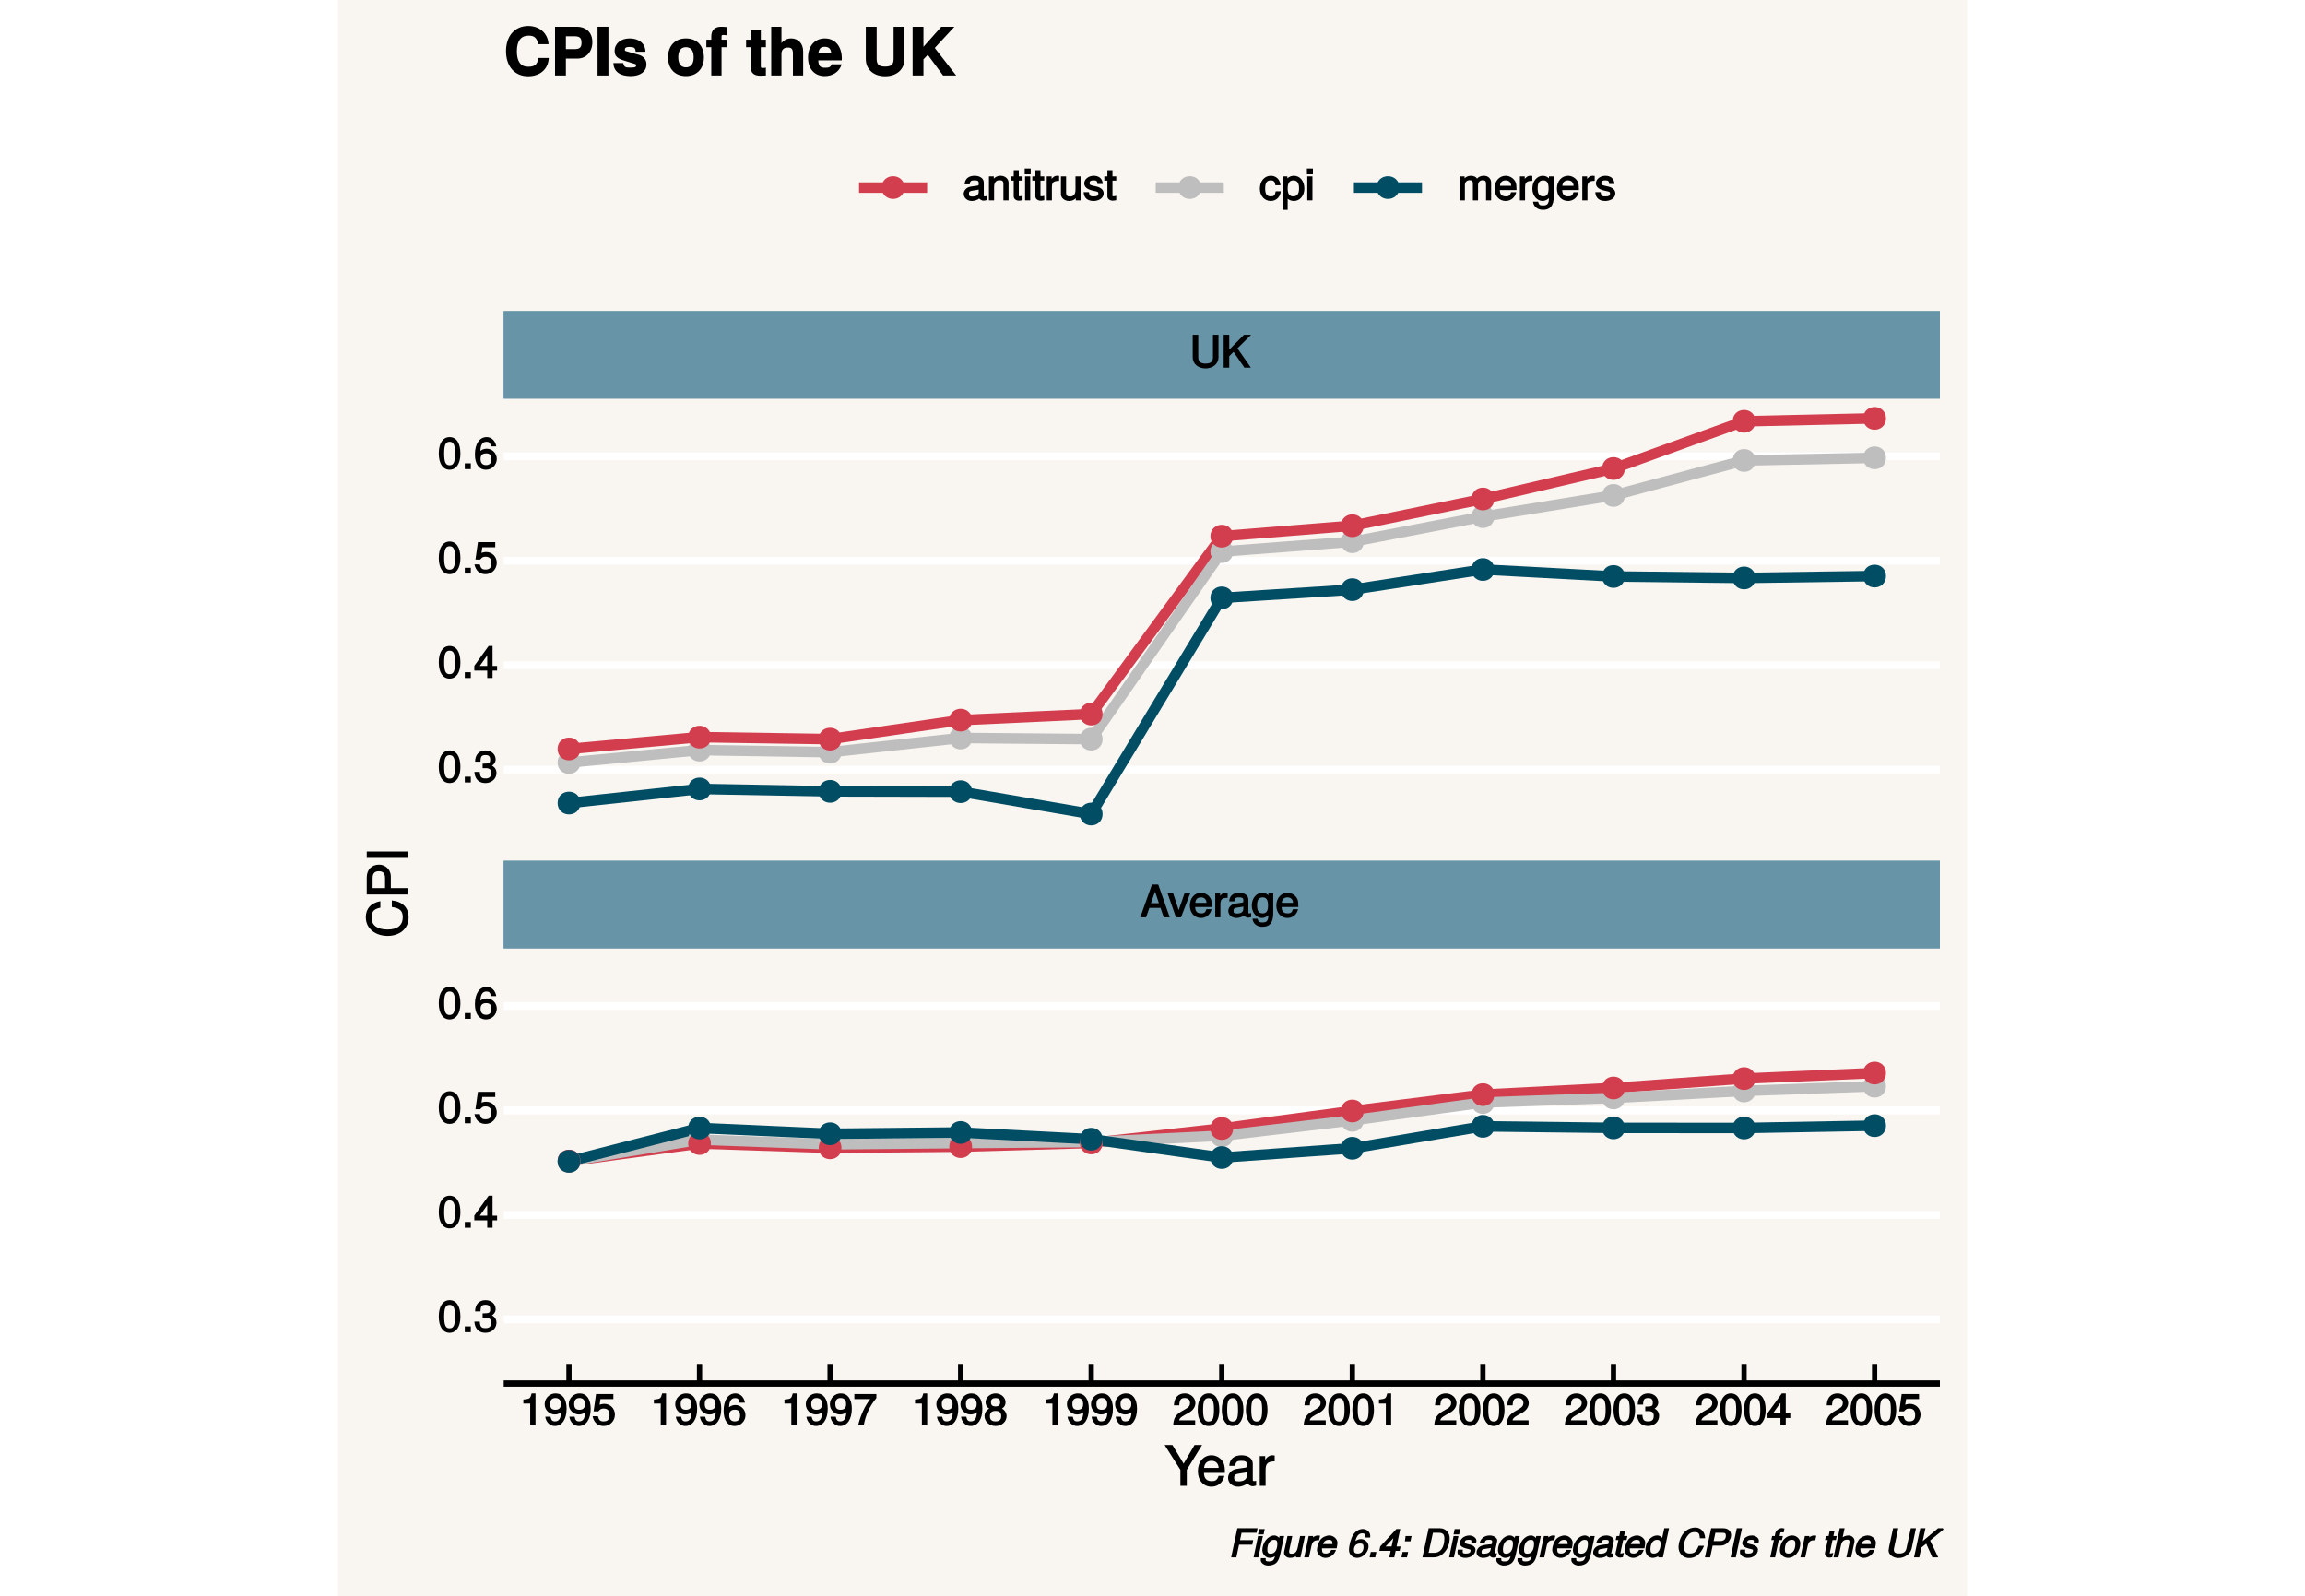 <?xml version="1.0" encoding="UTF-8"?>
<svg xmlns="http://www.w3.org/2000/svg" xmlns:xlink="http://www.w3.org/1999/xlink" width="468pt" height="324pt" viewBox="0 0 468 324" version="1.1">
<defs>
<g>
<symbol overflow="visible" id="glyph0-0">
<path style="stroke:none;" d=""/>
</symbol>
<symbol overflow="visible" id="glyph0-1">
<path style="stroke:none;" d="M 5.891 -0.125 L 3.594 -6.672 L 2.328 -6.672 L -0.062 0 L 1.125 0 L 1.797 -1.922 L 4.062 -1.922 L 4.719 0 L 5.938 0 Z M 3.938 -2.875 L 2.109 -2.875 L 3.109 -5.672 L 2.797 -5.672 L 3.734 -2.875 Z M 3.938 -2.875 "/>
</symbol>
<symbol overflow="visible" id="glyph0-2">
<path style="stroke:none;" d="M 4.281 -4.875 L 3.328 -4.875 L 1.984 -1 L 2.297 -1 L 1.016 -4.875 L -0.109 -4.875 L 1.594 0 L 2.609 0 L 4.484 -4.875 Z M 4.281 -4.875 "/>
</symbol>
<symbol overflow="visible" id="glyph0-3">
<path style="stroke:none;" d="M 4.656 -2.219 C 4.656 -2.891 4.609 -3.312 4.484 -3.656 C 4.172 -4.422 3.328 -5 2.469 -5 C 1.172 -5 0.188 -3.922 0.188 -2.406 C 0.188 -0.891 1.156 0.125 2.453 0.125 C 3.5 0.125 4.375 -0.594 4.594 -1.656 L 3.562 -1.656 C 3.312 -0.922 3.062 -0.812 2.469 -0.812 C 1.703 -0.812 1.281 -1.172 1.266 -2.094 L 4.656 -2.094 Z M 3.828 -2.781 C 3.828 -2.781 3.609 -2.938 3.641 -2.953 L 1.297 -2.953 C 1.344 -3.641 1.719 -4.062 2.453 -4.062 C 3.172 -4.062 3.578 -3.594 3.578 -2.875 Z M 3.828 -2.781 "/>
</symbol>
<symbol overflow="visible" id="glyph0-4">
<path style="stroke:none;" d="M 2.969 -4.094 L 2.969 -4.969 C 2.703 -5 2.641 -5 2.547 -5 C 2.062 -5 1.594 -4.688 1.172 -4 L 1.438 -3.906 L 1.438 -4.875 L 0.453 -4.875 L 0.453 0 L 1.5 0 L 1.5 -2.531 C 1.5 -3.562 1.688 -3.953 2.969 -3.969 Z M 2.969 -4.094 "/>
</symbol>
<symbol overflow="visible" id="glyph0-5">
<path style="stroke:none;" d="M 4.859 -0.156 L 4.859 -0.875 C 4.625 -0.812 4.594 -0.812 4.547 -0.812 C 4.297 -0.812 4.297 -0.812 4.297 -1.047 L 4.297 -3.609 C 4.297 -4.438 3.547 -5 2.422 -5 C 1.297 -5 0.453 -4.438 0.406 -3.25 L 1.438 -3.25 C 1.516 -3.938 1.703 -4.062 2.391 -4.062 C 3.047 -4.062 3.266 -3.953 3.266 -3.516 L 3.266 -3.312 C 3.266 -3.016 3.234 -3.016 2.656 -2.938 C 1.625 -2.812 1.453 -2.766 1.172 -2.656 C 0.641 -2.438 0.219 -1.891 0.219 -1.328 C 0.219 -0.5 0.953 0.125 1.875 0.125 C 2.469 0.125 3.156 -0.156 3.359 -0.375 C 3.375 -0.328 3.844 0.062 4.203 0.062 C 4.359 0.062 4.469 0.047 4.859 -0.047 Z M 3.266 -1.719 C 3.266 -1.062 2.75 -0.781 2.047 -0.781 C 1.469 -0.781 1.281 -0.844 1.281 -1.344 C 1.281 -1.828 1.453 -1.906 2.25 -2.016 C 3.016 -2.125 3.172 -2.156 3.266 -2.203 Z M 3.266 -1.719 "/>
</symbol>
<symbol overflow="visible" id="glyph0-6">
<path style="stroke:none;" d="M 4.453 -0.891 L 4.453 -4.875 L 3.469 -4.875 L 3.469 -4.078 L 3.734 -4.172 C 3.359 -4.719 2.812 -5 2.219 -5 C 1.047 -5 0.094 -3.891 0.094 -2.391 C 0.094 -0.938 1.078 0.125 2.156 0.125 C 2.734 0.125 3.25 -0.156 3.734 -0.734 L 3.469 -0.828 L 3.469 -0.516 C 3.469 0.703 3.125 1.031 2.266 1.031 C 1.688 1.031 1.391 0.953 1.281 0.266 L 0.234 0.266 C 0.328 1.266 1.156 1.922 2.25 1.922 C 3.688 1.922 4.453 1.141 4.453 -0.891 Z M 3.391 -2.406 C 3.391 -1.312 3.078 -0.812 2.312 -0.812 C 1.5 -0.812 1.172 -1.312 1.172 -2.438 C 1.172 -3.547 1.516 -4.062 2.297 -4.062 C 3.094 -4.062 3.391 -3.531 3.391 -2.406 Z M 3.391 -2.406 "/>
</symbol>
<symbol overflow="visible" id="glyph0-7">
<path style="stroke:none;" d="M 5.828 -2.078 L 5.828 -6.672 L 4.703 -6.672 L 4.703 -2.078 C 4.703 -1.219 4.234 -0.828 3.203 -0.828 C 2.25 -0.828 1.719 -1.156 1.719 -2.078 L 1.719 -6.672 L 0.594 -6.672 L 0.594 -2.078 C 0.594 -0.781 1.688 0.156 3.203 0.156 C 4.703 0.156 5.828 -0.797 5.828 -2.078 Z M 5.828 -2.078 "/>
</symbol>
<symbol overflow="visible" id="glyph0-8">
<path style="stroke:none;" d="M 5.891 -0.234 L 3.328 -3.922 L 6.094 -6.672 L 4.641 -6.672 L 1.406 -3.391 L 1.656 -3.297 L 1.656 -6.672 L 0.531 -6.672 L 0.531 0 L 1.656 0 L 1.656 -2.328 L 2.531 -3.203 L 4.734 0 L 6.047 0 Z M 5.891 -0.234 "/>
</symbol>
<symbol overflow="visible" id="glyph0-9">
<path style="stroke:none;" d="M 3.203 -0.125 L 3.203 -6.5 L 2.422 -6.5 C 2.109 -5.406 2.094 -5.406 0.734 -5.25 L 0.734 -4.438 L 2.125 -4.438 L 2.125 0 L 3.203 0 Z M 3.203 -0.125 "/>
</symbol>
<symbol overflow="visible" id="glyph0-10">
<path style="stroke:none;" d="M 4.625 -3.391 C 4.625 -5.344 3.797 -6.5 2.375 -6.5 C 1.188 -6.5 0.172 -5.531 0.172 -4.297 C 0.172 -3.141 1.125 -2.219 2.25 -2.219 C 2.844 -2.219 3.375 -2.469 3.781 -2.953 L 3.516 -3.047 C 3.516 -1.531 3.172 -0.812 2.281 -0.812 C 1.734 -0.812 1.516 -1.031 1.359 -1.766 L 0.297 -1.766 C 0.453 -0.609 1.281 0.125 2.234 0.125 C 3.688 0.125 4.625 -1.234 4.625 -3.391 Z M 3.469 -4.312 C 3.469 -3.547 3.094 -3.172 2.344 -3.172 C 1.594 -3.172 1.281 -3.531 1.281 -4.359 C 1.281 -5.156 1.656 -5.562 2.359 -5.562 C 3.094 -5.562 3.469 -5.125 3.469 -4.312 Z M 3.469 -4.312 "/>
</symbol>
<symbol overflow="visible" id="glyph0-11">
<path style="stroke:none;" d="M 4.656 -2.203 C 4.656 -3.438 3.688 -4.375 2.5 -4.375 C 2.062 -4.375 1.594 -4.219 1.547 -4.188 L 1.719 -5.344 L 4.344 -5.344 L 4.344 -6.375 L 0.828 -6.375 L 0.328 -2.844 L 1.281 -2.844 C 1.688 -3.312 1.875 -3.422 2.359 -3.422 C 3.188 -3.422 3.562 -3.016 3.562 -2.094 C 3.562 -1.203 3.203 -0.812 2.359 -0.812 C 1.688 -0.812 1.422 -1.031 1.203 -1.859 L 0.125 -1.859 C 0.406 -0.5 1.266 0.125 2.375 0.125 C 3.641 0.125 4.656 -0.875 4.656 -2.203 Z M 4.656 -2.203 "/>
</symbol>
<symbol overflow="visible" id="glyph0-12">
<path style="stroke:none;" d="M 4.656 -2.062 C 4.656 -3.234 3.719 -4.141 2.609 -4.141 C 1.984 -4.141 1.391 -3.875 1.062 -3.406 L 1.312 -3.312 C 1.328 -4.844 1.672 -5.547 2.562 -5.547 C 3.109 -5.547 3.328 -5.344 3.469 -4.609 L 4.547 -4.609 C 4.375 -5.766 3.562 -6.5 2.609 -6.5 C 1.156 -6.5 0.219 -5.141 0.219 -2.969 C 0.219 -1.031 1.047 0.125 2.469 0.125 C 3.656 0.125 4.656 -0.844 4.656 -2.062 Z M 3.562 -2 C 3.562 -1.219 3.188 -0.812 2.484 -0.812 C 1.766 -0.812 1.359 -1.25 1.359 -2.047 C 1.359 -2.828 1.734 -3.188 2.5 -3.188 C 3.25 -3.188 3.562 -2.844 3.562 -2 Z M 3.562 -2 "/>
</symbol>
<symbol overflow="visible" id="glyph0-13">
<path style="stroke:none;" d="M 4.719 -5.594 L 4.719 -6.375 L 0.25 -6.375 L 0.25 -5.344 L 3.469 -5.344 C 2.422 -4 1.5 -2.078 1.016 0 L 2.156 0 C 2.531 -2.141 3.375 -3.938 4.719 -5.547 Z M 4.719 -5.594 "/>
</symbol>
<symbol overflow="visible" id="glyph0-14">
<path style="stroke:none;" d="M 4.656 -1.891 C 4.656 -2.594 4.156 -3.203 3.719 -3.422 C 4.188 -3.703 4.438 -4.109 4.438 -4.703 C 4.438 -5.688 3.531 -6.5 2.422 -6.5 C 1.312 -6.5 0.391 -5.688 0.391 -4.703 C 0.391 -4.125 0.641 -3.719 1.125 -3.422 C 0.672 -3.203 0.172 -2.594 0.172 -1.906 C 0.172 -0.75 1.188 0.125 2.422 0.125 C 3.656 0.125 4.656 -0.75 4.656 -1.891 Z M 3.344 -4.688 C 3.344 -4.109 3.062 -3.859 2.422 -3.859 C 1.766 -3.859 1.484 -4.109 1.484 -4.703 C 1.484 -5.297 1.766 -5.547 2.422 -5.547 C 3.078 -5.547 3.344 -5.297 3.344 -4.688 Z M 3.562 -1.875 C 3.562 -1.141 3.188 -0.812 2.406 -0.812 C 1.641 -0.812 1.266 -1.156 1.266 -1.875 C 1.266 -2.609 1.641 -2.938 2.422 -2.938 C 3.188 -2.938 3.562 -2.609 3.562 -1.875 Z M 3.562 -1.875 "/>
</symbol>
<symbol overflow="visible" id="glyph0-15">
<path style="stroke:none;" d="M 4.641 -4.547 C 4.641 -5.594 3.672 -6.5 2.5 -6.5 C 1.219 -6.5 0.328 -5.719 0.281 -4.078 L 1.359 -4.078 C 1.422 -5.25 1.703 -5.562 2.469 -5.562 C 3.172 -5.562 3.547 -5.188 3.547 -4.516 C 3.547 -4.031 3.297 -3.703 2.75 -3.391 L 1.938 -2.922 C 0.641 -2.188 0.219 -1.5 0.125 0 L 4.594 0 L 4.594 -1.031 L 1.344 -1.031 C 1.406 -1.406 1.641 -1.641 2.406 -2.078 L 3.281 -2.562 C 4.156 -3.031 4.641 -3.781 4.641 -4.547 Z M 4.641 -4.547 "/>
</symbol>
<symbol overflow="visible" id="glyph0-16">
<path style="stroke:none;" d="M 4.609 -3.125 C 4.609 -5.297 3.781 -6.5 2.422 -6.5 C 1.078 -6.5 0.219 -5.281 0.219 -3.188 C 0.219 -1.078 1.078 0.125 2.422 0.125 C 3.734 0.125 4.609 -1.078 4.609 -3.125 Z M 3.516 -3.203 C 3.516 -1.438 3.266 -0.781 2.406 -0.781 C 1.578 -0.781 1.312 -1.469 1.312 -3.172 C 1.312 -4.875 1.578 -5.547 2.422 -5.547 C 3.25 -5.547 3.516 -4.875 3.516 -3.203 Z M 3.516 -3.203 "/>
</symbol>
<symbol overflow="visible" id="glyph0-17">
<path style="stroke:none;" d="M 4.594 -1.938 C 4.594 -2.703 4.141 -3.266 3.391 -3.531 L 3.391 -3.266 C 3.969 -3.5 4.422 -4.031 4.422 -4.656 C 4.422 -5.734 3.547 -6.5 2.359 -6.5 C 1.109 -6.5 0.281 -5.688 0.25 -4.219 L 1.344 -4.219 C 1.359 -5.281 1.578 -5.562 2.375 -5.562 C 3.062 -5.562 3.312 -5.281 3.312 -4.625 C 3.312 -3.953 3.188 -3.812 1.781 -3.812 L 1.781 -2.906 L 2.359 -2.906 C 3.219 -2.906 3.5 -2.625 3.5 -1.938 C 3.5 -1.156 3.172 -0.812 2.359 -0.812 C 1.516 -0.812 1.266 -1.109 1.203 -2.141 L 0.109 -2.141 C 0.219 -0.625 1.062 0.125 2.344 0.125 C 3.625 0.125 4.594 -0.766 4.594 -1.938 Z M 4.594 -1.938 "/>
</symbol>
<symbol overflow="visible" id="glyph0-18">
<path style="stroke:none;" d="M 4.719 -1.625 L 4.719 -2.453 L 3.797 -2.453 L 3.797 -6.5 L 3 -6.5 L 0.094 -2.469 L 0.094 -1.5 L 2.719 -1.5 L 2.719 0 L 3.797 0 L 3.797 -1.5 L 4.719 -1.5 Z M 2.875 -2.453 L 1.203 -2.453 L 2.984 -4.953 L 2.719 -5.047 L 2.719 -2.453 Z M 2.875 -2.453 "/>
</symbol>
<symbol overflow="visible" id="glyph0-19">
<path style="stroke:none;" d="M 1.828 -0.125 L 1.828 -1.172 L 0.609 -1.172 L 0.609 0 L 1.828 0 Z M 1.828 -0.125 "/>
</symbol>
<symbol overflow="visible" id="glyph0-20">
<path style="stroke:none;" d="M 4.438 -0.125 L 4.438 -3.609 C 4.438 -4.375 3.719 -5 2.828 -5 C 2.141 -5 1.578 -4.703 1.172 -4.062 L 1.438 -3.969 L 1.438 -4.875 L 0.453 -4.875 L 0.453 0 L 1.5 0 L 1.5 -2.672 C 1.5 -3.609 1.859 -4.094 2.609 -4.094 C 3.188 -4.094 3.391 -3.875 3.391 -3.328 L 3.391 0 L 4.438 0 Z M 4.438 -0.125 "/>
</symbol>
<symbol overflow="visible" id="glyph0-21">
<path style="stroke:none;" d="M 2.391 -0.125 L 2.391 -0.922 C 2.141 -0.859 2.016 -0.844 1.875 -0.844 C 1.562 -0.844 1.625 -0.797 1.625 -1.125 L 1.625 -4.016 L 2.391 -4.016 L 2.391 -4.875 L 1.625 -4.875 L 1.625 -6.141 L 0.594 -6.141 L 0.594 -4.875 L -0.031 -4.875 L -0.031 -4.016 L 0.594 -4.016 L 0.594 -0.797 C 0.594 -0.328 1.062 0.062 1.641 0.062 C 1.812 0.062 1.984 0.047 2.391 -0.031 Z M 2.391 -0.125 "/>
</symbol>
<symbol overflow="visible" id="glyph0-22">
<path style="stroke:none;" d="M 1.5 -0.125 L 1.5 -4.875 L 0.453 -4.875 L 0.453 0 L 1.5 0 Z M 1.594 -5.438 L 1.594 -6.484 L 0.375 -6.484 L 0.375 -5.297 L 1.594 -5.297 Z M 1.594 -5.438 "/>
</symbol>
<symbol overflow="visible" id="glyph0-23">
<path style="stroke:none;" d="M 4.391 -0.125 L 4.391 -4.875 L 3.359 -4.875 L 3.359 -2.203 C 3.359 -1.266 3.016 -0.781 2.25 -0.781 C 1.672 -0.781 1.453 -1 1.453 -1.547 L 1.453 -4.875 L 0.406 -4.875 L 0.406 -1.266 C 0.406 -0.5 1.141 0.125 2.047 0.125 C 2.719 0.125 3.25 -0.141 3.688 -0.75 L 3.422 -0.844 L 3.422 0 L 4.391 0 Z M 4.391 -0.125 "/>
</symbol>
<symbol overflow="visible" id="glyph0-24">
<path style="stroke:none;" d="M 4.188 -1.422 C 4.188 -2.109 3.656 -2.594 2.734 -2.812 L 2.031 -2.969 C 1.438 -3.109 1.328 -3.172 1.328 -3.5 C 1.328 -3.922 1.562 -4.062 2.156 -4.062 C 2.75 -4.062 2.906 -3.938 2.922 -3.328 L 4 -3.328 C 4 -4.359 3.25 -5 2.188 -5 C 1.109 -5 0.25 -4.312 0.25 -3.469 C 0.25 -2.75 0.781 -2.266 1.875 -2 L 2.562 -1.844 C 3.062 -1.719 3.109 -1.703 3.109 -1.359 C 3.109 -0.938 2.844 -0.812 2.203 -0.812 C 1.547 -0.812 1.312 -0.828 1.203 -1.672 L 0.125 -1.672 C 0.172 -0.469 0.938 0.125 2.141 0.125 C 3.297 0.125 4.188 -0.531 4.188 -1.422 Z M 4.188 -1.422 "/>
</symbol>
<symbol overflow="visible" id="glyph0-25">
<path style="stroke:none;" d="M 4.203 -1.844 L 3.328 -1.844 C 3.172 -0.969 2.953 -0.812 2.328 -0.812 C 1.516 -0.812 1.188 -1.297 1.188 -2.391 C 1.188 -3.547 1.516 -4.062 2.312 -4.062 C 2.922 -4.062 3.156 -3.828 3.266 -3.062 L 4.297 -3.062 C 4.203 -4.312 3.359 -5 2.328 -5 C 1.078 -5 0.109 -3.922 0.109 -2.391 C 0.109 -0.906 1.062 0.125 2.312 0.125 C 3.406 0.125 4.25 -0.656 4.359 -1.844 Z M 4.203 -1.844 "/>
</symbol>
<symbol overflow="visible" id="glyph0-26">
<path style="stroke:none;" d="M 4.75 -2.391 C 4.75 -3.938 3.844 -5 2.625 -5 C 2 -5 1.375 -4.688 1.031 -4.141 L 1.297 -4.047 L 1.297 -4.875 L 0.328 -4.875 L 0.328 1.922 L 1.359 1.922 L 1.359 -0.688 L 1.094 -0.594 C 1.484 -0.109 2.031 0.125 2.625 0.125 C 3.812 0.125 4.75 -0.922 4.75 -2.391 Z M 3.672 -2.406 C 3.672 -1.359 3.297 -0.812 2.5 -0.812 C 1.719 -0.812 1.359 -1.312 1.359 -2.406 C 1.359 -3.484 1.719 -4.062 2.5 -4.062 C 3.312 -4.062 3.672 -3.516 3.672 -2.406 Z M 3.672 -2.406 "/>
</symbol>
<symbol overflow="visible" id="glyph0-27">
<path style="stroke:none;" d="M 6.828 -0.125 L 6.828 -3.594 C 6.828 -4.422 6.234 -5 5.359 -5 C 4.75 -5 4.266 -4.781 3.969 -4.422 C 3.781 -4.766 3.312 -5 2.703 -5 C 2.094 -5 1.578 -4.734 1.172 -4.188 L 1.438 -4.094 L 1.438 -4.875 L 0.469 -4.875 L 0.469 0 L 1.5 0 L 1.5 -3.031 C 1.5 -3.688 1.844 -4.094 2.438 -4.094 C 2.984 -4.094 3.125 -3.891 3.125 -3.312 L 3.125 0 L 4.172 0 L 4.172 -3.031 C 4.172 -3.688 4.516 -4.094 5.109 -4.094 C 5.641 -4.094 5.797 -3.891 5.797 -3.312 L 5.797 0 L 6.828 0 Z M 6.828 -0.125 "/>
</symbol>
<symbol overflow="visible" id="glyph1-0">
<path style="stroke:none;" d=""/>
</symbol>
<symbol overflow="visible" id="glyph1-1">
<path style="stroke:none;" d="M 7.266 -8.297 L 5.969 -8.297 L 3.75 -4.5 L 1.469 -8.297 L -0.109 -8.297 L 3.094 -3.25 L 3.094 0 L 4.391 0 L 4.391 -3.25 L 7.5 -8.297 Z M 7.266 -8.297 "/>
</symbol>
<symbol overflow="visible" id="glyph1-2">
<path style="stroke:none;" d="M 5.781 -2.75 C 5.781 -3.594 5.703 -4.109 5.547 -4.547 C 5.172 -5.484 4.156 -6.203 3.078 -6.203 C 1.469 -6.203 0.297 -4.875 0.297 -2.984 C 0.297 -1.094 1.438 0.172 3.062 0.172 C 4.375 0.172 5.422 -0.719 5.672 -2.031 L 4.5 -2.031 C 4.203 -1.125 3.828 -0.953 3.094 -0.953 C 2.141 -0.953 1.547 -1.438 1.531 -2.625 L 5.781 -2.625 Z M 4.75 -3.469 C 4.75 -3.469 4.562 -3.625 4.578 -3.641 L 1.562 -3.641 C 1.625 -4.516 2.141 -5.078 3.062 -5.078 C 3.969 -5.078 4.516 -4.469 4.516 -3.562 Z M 4.75 -3.469 "/>
</symbol>
<symbol overflow="visible" id="glyph1-3">
<path style="stroke:none;" d="M 6.016 -0.156 L 6.016 -1.016 C 5.781 -0.969 5.734 -0.969 5.688 -0.969 C 5.375 -0.969 5.328 -0.984 5.328 -1.281 L 5.328 -4.484 C 5.328 -5.516 4.438 -6.203 3.031 -6.203 C 1.625 -6.203 0.625 -5.516 0.562 -4.062 L 1.766 -4.062 C 1.844 -4.891 2.141 -5.078 2.984 -5.078 C 3.812 -5.078 4.141 -4.906 4.141 -4.359 L 4.141 -4.109 C 4.141 -3.734 4.047 -3.703 3.328 -3.625 C 2.031 -3.453 1.828 -3.406 1.469 -3.266 C 0.797 -2.984 0.312 -2.328 0.312 -1.625 C 0.312 -0.578 1.188 0.172 2.359 0.172 C 3.094 0.172 3.891 -0.172 4.234 -0.531 C 4.266 -0.375 4.812 0.078 5.266 0.078 C 5.438 0.078 5.594 0.062 6.016 -0.062 Z M 4.141 -2.125 C 4.141 -1.297 3.438 -0.906 2.547 -0.906 C 1.844 -0.906 1.547 -1.016 1.547 -1.656 C 1.547 -2.25 1.828 -2.391 2.812 -2.531 C 3.766 -2.656 3.969 -2.703 4.141 -2.781 Z M 4.141 -2.125 "/>
</symbol>
<symbol overflow="visible" id="glyph1-4">
<path style="stroke:none;" d="M 3.656 -5.094 L 3.656 -6.156 C 3.375 -6.188 3.297 -6.203 3.172 -6.203 C 2.578 -6.203 2.031 -5.812 1.5 -4.953 L 1.734 -4.844 L 1.734 -6.031 L 0.625 -6.031 L 0.625 0 L 1.812 0 L 1.812 -3.125 C 1.812 -4.422 2.109 -4.938 3.656 -4.969 Z M 3.656 -5.094 "/>
</symbol>
<symbol overflow="visible" id="glyph2-0">
<path style="stroke:none;" d=""/>
</symbol>
<symbol overflow="visible" id="glyph2-1">
<path style="stroke:none;" d="M -3.203 -7.453 L -3.203 -6.266 C -1.547 -6 -0.984 -5.516 -0.984 -4.156 C -0.984 -2.562 -2.062 -1.688 -4.062 -1.688 C -6.109 -1.688 -7.312 -2.516 -7.312 -4.062 C -7.312 -5.328 -6.891 -5.844 -5.531 -6.125 L -5.531 -7.438 C -7.422 -7.094 -8.484 -5.953 -8.484 -4.188 C -8.484 -1.766 -6.391 -0.391 -4.047 -0.391 C -1.703 -0.391 0.203 -1.797 0.203 -4.141 C 0.203 -6.109 -0.969 -7.344 -3.203 -7.594 Z M -3.203 -7.453 "/>
</symbol>
<symbol overflow="visible" id="glyph2-2">
<path style="stroke:none;" d="M -5.797 -6.922 C -7.297 -6.922 -8.297 -5.891 -8.297 -4.312 L -8.297 -0.859 L 0 -0.859 L 0 -2.156 L -3.406 -2.156 L -3.406 -4.547 C -3.406 -5.859 -4.469 -6.922 -5.797 -6.922 Z M -5.844 -5.578 C -4.969 -5.578 -4.578 -5.141 -4.578 -4.156 L -4.578 -2.156 L -7.109 -2.156 L -7.109 -4.156 C -7.109 -5.141 -6.719 -5.578 -5.844 -5.578 Z M -5.844 -5.578 "/>
</symbol>
<symbol overflow="visible" id="glyph2-3">
<path style="stroke:none;" d="M -0.125 -2.25 L -8.297 -2.25 L -8.297 -0.953 L 0 -0.953 L 0 -2.25 Z M -0.125 -2.25 "/>
</symbol>
<symbol overflow="visible" id="glyph3-0">
<path style="stroke:none;" d=""/>
</symbol>
<symbol overflow="visible" id="glyph3-1">
<path style="stroke:none;" d="M 9.047 -3.562 L 7.016 -3.562 C 6.875 -2.188 6.219 -1.781 4.984 -1.781 C 3.453 -1.781 2.672 -2.812 2.672 -4.906 C 2.672 -7.031 3.5 -8.094 5.062 -8.094 C 6.125 -8.094 6.703 -7.734 7.031 -6.359 L 9.109 -6.359 C 8.938 -8.719 7.156 -10.062 4.984 -10.062 C 2.266 -10.062 0.469 -8.047 0.469 -4.938 C 0.469 -1.844 2.25 0.156 4.938 0.156 C 7.328 0.156 9.031 -1.219 9.156 -3.562 Z M 9.047 -3.562 "/>
</symbol>
<symbol overflow="visible" id="glyph3-2">
<path style="stroke:none;" d="M 8.469 -6.766 C 8.469 -8.703 7.266 -9.906 5.25 -9.906 L 0.891 -9.906 L 0.891 0 L 3.094 0 L 3.094 -3.438 L 5.453 -3.438 C 7.219 -3.438 8.469 -4.812 8.469 -6.766 Z M 6.266 -6.656 C 6.266 -5.672 5.891 -5.359 4.828 -5.359 L 3.094 -5.359 L 3.094 -7.969 L 4.828 -7.969 C 5.891 -7.969 6.266 -7.641 6.266 -6.656 Z M 6.266 -6.656 "/>
</symbol>
<symbol overflow="visible" id="glyph3-3">
<path style="stroke:none;" d="M 2.922 -0.125 L 2.922 -9.906 L 0.719 -9.906 L 0.719 0 L 2.922 0 Z M 2.922 -0.125 "/>
</symbol>
<symbol overflow="visible" id="glyph3-4">
<path style="stroke:none;" d="M 6.969 -2.25 L 6.969 -2.344 C 6.969 -3.156 6.406 -3.906 5.469 -4.188 L 3.125 -4.859 C 2.609 -5 2.594 -4.984 2.594 -5.266 C 2.594 -5.672 2.906 -5.797 3.547 -5.797 C 4.438 -5.797 4.75 -5.609 4.781 -4.828 L 6.766 -4.828 C 6.75 -6.469 5.484 -7.531 3.562 -7.531 C 1.75 -7.531 0.516 -6.469 0.516 -5 C 0.516 -4.125 0.875 -3.531 2.188 -3.109 L 4.391 -2.422 C 4.859 -2.281 4.891 -2.266 4.891 -2.078 C 4.891 -1.641 4.5 -1.609 3.641 -1.609 C 2.797 -1.609 2.453 -1.625 2.25 -2.531 L 0.266 -2.531 C 0.312 -0.828 1.578 0.125 3.75 0.125 C 5.75 0.125 6.969 -0.812 6.969 -2.25 Z M 6.969 -2.25 "/>
</symbol>
<symbol overflow="visible" id="glyph3-5">
<path style="stroke:none;" d=""/>
</symbol>
<symbol overflow="visible" id="glyph3-6">
<path style="stroke:none;" d="M 7.625 -3.641 C 7.625 -6.062 6.203 -7.531 3.969 -7.531 C 1.797 -7.531 0.344 -6.031 0.344 -3.703 C 0.344 -1.344 1.797 0.125 3.984 0.125 C 6.156 0.125 7.625 -1.359 7.625 -3.641 Z M 5.547 -3.672 C 5.547 -2.344 4.984 -1.656 3.984 -1.656 C 2.984 -1.656 2.422 -2.344 2.422 -3.703 C 2.422 -5.062 2.984 -5.75 3.984 -5.75 C 5 -5.75 5.547 -5.062 5.547 -3.672 Z M 5.547 -3.672 "/>
</symbol>
<symbol overflow="visible" id="glyph3-7">
<path style="stroke:none;" d="M 4.234 -5.891 L 4.234 -7.266 L 3.141 -7.266 L 3.141 -7.812 C 3.141 -8.188 3.188 -8.234 3.531 -8.234 C 3.703 -8.234 3.906 -8.219 4.172 -8.172 L 4.172 -9.844 C 3.719 -9.891 3.266 -9.906 3.016 -9.906 C 1.781 -9.906 1.062 -9.172 1.062 -7.969 L 1.062 -7.266 L 0.062 -7.266 L 0.062 -5.75 L 1.062 -5.75 L 1.062 0 L 3.141 0 L 3.141 -5.75 L 4.234 -5.75 Z M 4.234 -5.891 "/>
</symbol>
<symbol overflow="visible" id="glyph3-8">
<path style="stroke:none;" d="M 4.078 -0.125 L 4.078 -1.578 C 3.797 -1.547 3.688 -1.531 3.547 -1.531 C 3.062 -1.531 3.047 -1.531 3.047 -2.172 L 3.047 -5.75 L 4.078 -5.75 L 4.078 -7.266 L 3.047 -7.266 L 3.047 -9.172 L 0.984 -9.172 L 0.984 -7.266 L 0.062 -7.266 L 0.062 -5.75 L 0.984 -5.75 L 0.984 -1.656 C 0.984 -0.547 1.688 0.047 2.906 0.047 C 3.312 0.047 3.641 0.016 4.078 0 Z M 4.078 -0.125 "/>
</symbol>
<symbol overflow="visible" id="glyph3-9">
<path style="stroke:none;" d="M 7.25 -0.125 L 7.25 -4.906 C 7.25 -6.578 6.172 -7.531 4.812 -7.531 C 3.906 -7.531 3.172 -7.109 2.656 -6.328 L 2.844 -6.234 L 2.844 -9.906 L 0.766 -9.906 L 0.766 0 L 2.844 0 L 2.844 -4.406 C 2.844 -5.234 3.328 -5.672 4.156 -5.672 C 4.812 -5.672 5.172 -5.453 5.172 -4.484 L 5.172 0 L 7.25 0 Z M 7.25 -0.125 "/>
</symbol>
<symbol overflow="visible" id="glyph3-10">
<path style="stroke:none;" d="M 7.031 -3.438 C 7.031 -5.891 5.688 -7.531 3.594 -7.531 C 1.547 -7.531 0.172 -6 0.172 -3.609 C 0.172 -1.328 1.531 0.125 3.547 0.125 C 5.156 0.125 6.547 -0.734 7 -2.281 L 4.969 -2.281 C 4.75 -1.625 4.297 -1.578 3.625 -1.578 C 2.75 -1.578 2.297 -1.828 2.25 -3.078 L 7.016 -3.078 Z M 5 -4.578 L 2.281 -4.578 C 2.391 -5.422 2.75 -5.828 3.562 -5.828 C 4.359 -5.828 4.797 -5.453 4.875 -4.578 Z M 5 -4.578 "/>
</symbol>
<symbol overflow="visible" id="glyph3-11">
<path style="stroke:none;" d="M 8.734 -3.375 L 8.734 -9.906 L 6.531 -9.906 L 6.531 -3.375 C 6.531 -2.219 6.062 -1.812 4.812 -1.812 C 3.578 -1.812 3.094 -2.219 3.094 -3.375 L 3.094 -9.906 L 0.891 -9.906 L 0.891 -3.375 C 0.891 -1.109 2.609 0.156 4.812 0.156 C 7.031 0.156 8.734 -1.109 8.734 -3.375 Z M 8.734 -3.375 "/>
</symbol>
<symbol overflow="visible" id="glyph3-12">
<path style="stroke:none;" d="M 9.531 -0.219 L 5.359 -5.594 L 9.344 -9.906 L 6.688 -9.906 L 3.062 -5.828 L 3.062 -9.906 L 0.859 -9.906 L 0.859 0 L 3.062 0 L 3.062 -3.281 L 3.938 -4.203 L 7.047 0 L 9.719 0 Z M 9.531 -0.219 "/>
</symbol>
<symbol overflow="visible" id="glyph4-0">
<path style="stroke:none;" d=""/>
</symbol>
<symbol overflow="visible" id="glyph4-1">
<path style="stroke:none;" d="M 5.297 -5.125 L 5.469 -5.906 L 1.359 -5.906 L 0.109 0 L 1.156 0 L 1.703 -2.562 L 4.391 -2.562 L 4.578 -3.484 L 1.906 -3.484 L 2.219 -4.984 L 5.266 -4.984 Z M 5.297 -5.125 "/>
</symbol>
<symbol overflow="visible" id="glyph4-2">
<path style="stroke:none;" d="M 0.953 -0.141 L 1.844 -4.328 L 0.859 -4.328 L -0.047 0 L 0.922 0 Z M 2.016 -5.734 L 1.078 -5.734 L 0.844 -4.656 L 1.984 -4.656 L 2.203 -5.734 Z M 2.016 -5.734 "/>
</symbol>
<symbol overflow="visible" id="glyph4-3">
<path style="stroke:none;" d="M 3.688 -0.797 L 4.438 -4.328 L 3.516 -4.328 L 3.359 -3.578 L 3.688 -3.578 C 3.453 -4.078 2.922 -4.438 2.453 -4.438 C 1.109 -4.438 0.016 -2.922 0.016 -1.453 C 0.016 -0.609 0.734 0.109 1.516 0.109 C 2 0.109 2.578 -0.125 2.953 -0.531 L 2.672 -0.641 L 2.641 -0.484 C 2.422 0.562 2.172 0.828 1.359 0.828 C 0.828 0.828 0.688 0.766 0.688 0.422 L 0.688 0.172 L -0.281 0.172 L -0.297 0.422 C -0.312 0.484 -0.312 0.531 -0.312 0.547 C -0.312 1.141 0.406 1.672 1.219 1.672 C 1.828 1.672 2.5 1.453 2.844 1.125 C 3.234 0.75 3.484 0.172 3.688 -0.797 Z M 3.062 -2.75 C 3.062 -1.625 2.625 -0.734 1.703 -0.734 C 1.188 -0.734 1.031 -0.969 1.031 -1.578 C 1.031 -2.656 1.5 -3.562 2.406 -3.562 C 2.906 -3.562 3.062 -3.328 3.062 -2.75 Z M 3.062 -2.75 "/>
</symbol>
<symbol overflow="visible" id="glyph4-4">
<path style="stroke:none;" d="M 3.5 -0.141 L 4.391 -4.328 L 3.406 -4.328 L 2.906 -1.953 C 2.734 -1.125 2.344 -0.734 1.688 -0.734 C 1.281 -0.734 1.172 -0.812 1.172 -1.172 C 1.172 -1.234 1.172 -1.312 1.188 -1.391 L 1.812 -4.328 L 0.844 -4.328 L 0.156 -1.125 C 0.141 -1.062 0.141 -0.969 0.141 -0.875 C 0.141 -0.344 0.703 0.109 1.375 0.109 C 1.969 0.109 2.531 -0.109 2.969 -0.516 L 2.688 -0.609 L 2.547 0 L 3.469 0 Z M 3.5 -0.141 "/>
</symbol>
<symbol overflow="visible" id="glyph4-5">
<path style="stroke:none;" d="M 3 -3.625 L 3.172 -4.391 C 2.875 -4.438 2.812 -4.438 2.734 -4.438 C 2.281 -4.438 1.812 -4.203 1.328 -3.656 L 1.625 -3.547 L 1.781 -4.328 L 0.859 -4.328 L -0.047 0 L 0.922 0 L 1.406 -2.234 C 1.594 -3.156 1.953 -3.469 2.75 -3.469 L 2.969 -3.469 Z M 3 -3.625 "/>
</symbol>
<symbol overflow="visible" id="glyph4-6">
<path style="stroke:none;" d="M 4.125 -1.984 L 4.141 -2.078 C 4.203 -2.453 4.25 -2.766 4.25 -2.984 C 4.25 -3.719 3.438 -4.438 2.609 -4.438 C 1.938 -4.438 1.172 -4.078 0.781 -3.562 C 0.422 -3.078 0.094 -2.141 0.094 -1.516 C 0.094 -0.703 0.859 0.109 1.797 0.109 C 2.734 0.109 3.672 -0.547 3.953 -1.516 L 3 -1.516 C 2.719 -1 2.422 -0.766 1.906 -0.766 C 1.297 -0.766 1.109 -0.969 1.109 -1.625 C 1.094 -1.75 1.109 -1.828 1.109 -1.828 L 4.094 -1.828 Z M 3.391 -2.688 L 1.328 -2.688 C 1.484 -3.219 1.891 -3.562 2.516 -3.562 C 3.062 -3.562 3.234 -3.328 3.234 -2.75 C 3.234 -2.688 3.234 -2.625 3.234 -2.688 Z M 3.391 -2.688 "/>
</symbol>
<symbol overflow="visible" id="glyph4-7">
<path style="stroke:none;" d=""/>
</symbol>
<symbol overflow="visible" id="glyph4-8">
<path style="stroke:none;" d="M 4.141 -2.234 C 4.141 -3.031 3.422 -3.703 2.609 -3.703 C 2.094 -3.703 1.547 -3.438 1.094 -3 L 1.391 -2.906 C 1.609 -4.203 2.078 -4.875 2.859 -4.875 C 3.359 -4.875 3.453 -4.688 3.469 -4.219 L 3.766 -4.109 C 3.766 -4.109 3.516 -4.297 3.391 -4.031 L 4.469 -4.031 C 4.484 -4.266 4.484 -4.344 4.484 -4.391 C 4.484 -5.125 3.797 -5.75 2.969 -5.75 C 2.234 -5.75 1.5 -5.328 1.016 -4.562 C 0.562 -3.859 0.172 -2.422 0.172 -1.469 C 0.172 -0.562 0.922 0.109 1.828 0.109 C 2.969 0.109 4.141 -1.047 4.141 -2.234 Z M 3.125 -2.125 C 3.125 -1.25 2.703 -0.766 1.938 -0.766 C 1.406 -0.766 1.172 -0.969 1.172 -1.516 C 1.172 -2.328 1.641 -2.812 2.422 -2.812 C 2.938 -2.812 3.125 -2.625 3.125 -2.125 Z M 3.125 -2.125 "/>
</symbol>
<symbol overflow="visible" id="glyph4-9">
<path style="stroke:none;" d="M 1.25 -1.094 L 0.312 -1.094 L 0.078 0 L 1.219 0 L 1.453 -1.094 Z M 1.25 -1.094 "/>
</symbol>
<symbol overflow="visible" id="glyph4-10">
<path style="stroke:none;" d="M 4.031 -2.203 L 3.406 -2.203 L 4.156 -5.75 L 3.375 -5.75 L 0.094 -2.219 L -0.094 -1.312 L 2.203 -1.312 L 1.922 0 L 2.938 0 L 3.219 -1.312 L 4.031 -1.312 L 4.219 -2.203 Z M 2.531 -2.203 L 1.172 -2.203 L 3.156 -4.328 L 2.859 -4.422 L 2.391 -2.203 Z M 2.531 -2.203 "/>
</symbol>
<symbol overflow="visible" id="glyph4-11">
<path style="stroke:none;" d="M 1.281 -1.094 L 0.344 -1.094 L 0.109 0 L 1.234 0 L 1.469 -1.094 Z M 1.969 -4.328 L 0.953 -4.328 L 0.812 -3.25 L 1.938 -3.25 L 2.172 -4.328 Z M 1.969 -4.328 "/>
</symbol>
<symbol overflow="visible" id="glyph4-12">
<path style="stroke:none;" d="M 5.625 -3.906 C 5.625 -4.953 4.812 -5.906 3.672 -5.906 L 1.359 -5.906 L 0.094 0 L 2.469 0 C 4.141 0 5.625 -1.781 5.625 -3.906 Z M 4.547 -3.844 C 4.547 -2.078 3.828 -0.922 2.484 -0.922 L 1.344 -0.922 L 2.219 -4.984 L 3.406 -4.984 C 4.234 -4.984 4.547 -4.641 4.547 -3.844 Z M 4.547 -3.844 "/>
</symbol>
<symbol overflow="visible" id="glyph4-13">
<path style="stroke:none;" d="M 3.594 -1.547 C 3.594 -2.016 3.172 -2.406 2.5 -2.578 L 1.906 -2.719 C 1.484 -2.828 1.422 -2.828 1.422 -3.031 C 1.422 -3.422 1.641 -3.562 2.219 -3.562 C 2.688 -3.562 2.766 -3.531 2.766 -3.234 C 2.766 -3.172 2.766 -3.125 2.734 -2.906 L 3.703 -2.906 C 3.781 -3.219 3.781 -3.297 3.781 -3.391 C 3.781 -3.922 3.109 -4.438 2.359 -4.438 C 1.281 -4.438 0.406 -3.688 0.406 -2.859 C 0.406 -2.391 0.844 -2.016 1.641 -1.812 L 2.203 -1.672 C 2.703 -1.547 2.578 -1.531 2.578 -1.359 C 2.578 -0.922 2.234 -0.766 1.656 -0.766 C 1.109 -0.766 0.984 -0.828 0.984 -1.219 C 0.984 -1.266 0.984 -1.328 1.016 -1.562 L 0 -1.562 C -0.062 -1.234 -0.062 -1.141 -0.062 -1.016 C -0.062 -0.406 0.641 0.109 1.531 0.109 C 2.688 0.109 3.594 -0.625 3.594 -1.547 Z M 3.594 -1.547 "/>
</symbol>
<symbol overflow="visible" id="glyph4-14">
<path style="stroke:none;" d="M 3.953 -0.141 L 4.094 -0.844 C 3.828 -0.781 3.797 -0.781 3.766 -0.781 C 3.562 -0.781 3.625 -0.703 3.625 -0.859 C 3.625 -0.891 3.625 -0.906 3.641 -0.938 L 4.109 -3.141 C 4.156 -3.344 4.156 -3.344 4.156 -3.422 C 4.156 -3.953 3.453 -4.438 2.656 -4.438 C 1.578 -4.438 0.75 -3.844 0.578 -2.844 L 1.547 -2.844 C 1.734 -3.484 1.906 -3.562 2.484 -3.562 C 2.938 -3.562 3.125 -3.5 3.125 -3.219 C 3.125 -3.188 3.125 -3.125 3.109 -3.062 L 3.094 -2.922 C 3.031 -2.609 3.031 -2.672 2.484 -2.625 C 1.453 -2.516 1 -2.406 0.625 -2.172 C 0.219 -1.906 -0.047 -1.438 -0.047 -0.984 C -0.047 -0.375 0.547 0.109 1.234 0.109 C 1.734 0.109 2.297 0 2.594 -0.234 L 2.609 -0.484 C 2.609 -0.156 3.016 0.062 3.375 0.062 C 3.484 0.062 3.484 0.047 3.922 -0.016 Z M 2.922 -2.141 L 2.781 -1.469 C 2.688 -1 2.172 -0.734 1.5 -0.734 C 1.062 -0.734 0.969 -0.734 0.969 -1.062 C 0.969 -1.547 1.141 -1.656 1.969 -1.766 C 2.688 -1.859 2.75 -1.875 2.875 -1.906 Z M 2.922 -2.141 "/>
</symbol>
<symbol overflow="visible" id="glyph4-15">
<path style="stroke:none;" d="M 1.688 -0.859 C 1.453 -0.797 1.422 -0.797 1.328 -0.797 C 1.156 -0.797 1.203 -0.734 1.203 -0.859 C 1.203 -0.875 1.219 -0.922 1.219 -0.969 L 1.766 -3.516 L 2.453 -3.516 L 2.625 -4.328 L 1.938 -4.328 L 2.188 -5.438 L 1.203 -5.438 L 0.969 -4.328 L 0.422 -4.328 L 0.25 -3.516 L 0.797 -3.516 L 0.234 -0.938 C 0.219 -0.859 0.219 -0.781 0.219 -0.703 C 0.219 -0.328 0.641 0.047 1.078 0.047 C 1.219 0.047 1.469 0.031 1.703 -0.031 L 1.906 -0.906 Z M 1.688 -0.859 "/>
</symbol>
<symbol overflow="visible" id="glyph4-16">
<path style="stroke:none;" d="M 4.625 -5.906 L 3.844 -5.906 L 3.344 -3.594 L 3.672 -3.594 C 3.422 -4.094 2.953 -4.438 2.406 -4.438 C 1.125 -4.438 0.016 -3.109 0.016 -1.484 C 0.016 -0.578 0.703 0.109 1.516 0.109 C 2.047 0.109 2.812 -0.203 3.047 -0.656 L 2.766 -0.766 L 2.609 0 L 3.562 0 L 4.812 -5.906 Z M 3.094 -2.672 C 3.094 -1.578 2.594 -0.766 1.766 -0.766 C 1.203 -0.766 1.031 -0.984 1.031 -1.641 C 1.031 -2.734 1.516 -3.562 2.344 -3.562 C 2.922 -3.562 3.094 -3.312 3.094 -2.672 Z M 3.094 -2.672 "/>
</symbol>
<symbol overflow="visible" id="glyph4-17">
<path style="stroke:none;" d="M 5.281 -2.344 L 4.406 -2.344 C 3.859 -1.094 3.547 -0.781 2.562 -0.781 C 1.75 -0.781 1.391 -1.25 1.391 -2.188 C 1.391 -2.891 1.578 -3.562 1.969 -4.141 C 2.438 -4.844 2.875 -5.125 3.594 -5.125 C 4.375 -5.125 4.578 -4.859 4.641 -3.875 L 5.719 -3.875 C 5.641 -5.281 4.781 -6.047 3.719 -6.047 C 2.812 -6.047 1.953 -5.641 1.344 -4.922 C 0.734 -4.188 0.312 -3.016 0.312 -2.047 C 0.312 -0.828 1.219 0.141 2.453 0.141 C 3.812 0.141 4.781 -0.641 5.5 -2.344 Z M 5.281 -2.344 "/>
</symbol>
<symbol overflow="visible" id="glyph4-18">
<path style="stroke:none;" d="M 5.422 -4.516 C 5.422 -5.344 4.781 -5.906 3.844 -5.906 L 1.375 -5.906 L 0.109 0 L 1.172 0 L 1.672 -2.375 L 3.297 -2.375 C 4.469 -2.375 5.422 -3.484 5.422 -4.516 Z M 4.359 -4.391 C 4.359 -3.703 3.969 -3.297 3.172 -3.297 L 1.875 -3.297 L 2.234 -4.984 L 3.594 -4.984 C 4.203 -4.984 4.359 -4.875 4.359 -4.391 Z M 4.359 -4.391 "/>
</symbol>
<symbol overflow="visible" id="glyph4-19">
<path style="stroke:none;" d="M 2.297 -5.906 L 1.438 -5.906 L 0.188 0 L 1.234 0 L 2.5 -5.906 Z M 2.297 -5.906 "/>
</symbol>
<symbol overflow="visible" id="glyph4-20">
<path style="stroke:none;" d="M 2.516 -3.672 L 2.656 -4.328 L 2 -4.328 L 2.078 -4.719 C 2.172 -5.094 2.141 -5.078 2.469 -5.078 C 2.531 -5.078 2.578 -5.078 2.812 -5.047 L 2.984 -5.844 C 2.656 -5.922 2.578 -5.938 2.453 -5.938 C 1.859 -5.938 1.25 -5.438 1.125 -4.875 L 1.016 -4.328 L 0.484 -4.328 L 0.312 -3.516 L 0.844 -3.516 L 0.094 0 L 1.078 0 L 1.828 -3.516 L 2.484 -3.516 Z M 2.516 -3.672 "/>
</symbol>
<symbol overflow="visible" id="glyph4-21">
<path style="stroke:none;" d="M 4.219 -2.859 C 4.219 -3.672 3.5 -4.438 2.578 -4.438 C 1.125 -4.438 0.062 -2.969 0.062 -1.438 C 0.062 -0.578 0.844 0.109 1.703 0.109 C 3.109 0.109 4.219 -1.25 4.219 -2.859 Z M 3.203 -2.719 C 3.203 -1.562 2.734 -0.766 1.812 -0.766 C 1.266 -0.766 1.078 -0.984 1.078 -1.594 C 1.078 -2.719 1.562 -3.562 2.469 -3.562 C 3.047 -3.562 3.203 -3.328 3.203 -2.719 Z M 3.203 -2.719 "/>
</symbol>
<symbol overflow="visible" id="glyph4-22">
<path style="stroke:none;" d="M 4.172 -3.047 C 4.188 -3.141 4.203 -3.234 4.203 -3.328 C 4.203 -3.938 3.641 -4.438 3 -4.438 C 2.422 -4.438 1.922 -4.234 1.438 -3.781 L 1.719 -3.688 L 2.188 -5.906 L 1.203 -5.906 L -0.047 0 L 0.938 0 L 1.438 -2.375 C 1.609 -3.219 2 -3.594 2.703 -3.594 C 3.094 -3.594 3.188 -3.484 3.188 -3.094 C 3.188 -3 3.188 -3 3.141 -2.781 L 2.547 0 L 3.516 0 Z M 4.172 -3.047 "/>
</symbol>
<symbol overflow="visible" id="glyph4-23">
<path style="stroke:none;" d="M 5.781 -5.906 L 4.922 -5.906 L 4.047 -1.859 C 3.891 -1.094 3.422 -0.781 2.562 -0.781 C 1.812 -0.781 1.484 -0.984 1.484 -1.516 C 1.484 -1.625 1.484 -1.734 1.516 -1.859 L 2.375 -5.906 L 1.328 -5.906 L 0.516 -2.125 C 0.469 -1.859 0.406 -1.5 0.406 -1.375 C 0.406 -0.578 1.312 0.141 2.422 0.141 C 3.719 0.141 4.875 -0.734 5.109 -1.859 L 5.969 -5.906 Z M 5.781 -5.906 "/>
</symbol>
<symbol overflow="visible" id="glyph4-24">
<path style="stroke:none;" d="M 5.875 -5.906 L 4.891 -5.906 L 1.406 -2.984 L 1.688 -2.891 L 2.328 -5.906 L 1.281 -5.906 L 0.016 0 L 1.078 0 L 1.5 -1.984 L 2.484 -2.781 L 3.734 0 L 4.922 0 L 3.281 -3.422 L 6 -5.656 Z M 5.875 -5.906 "/>
</symbol>
</g>
<clipPath id="clip1">
  <path d="M 68.652 0 L 399.348 0 L 399.348 324 L 68.652 324 Z M 68.652 0 "/>
</clipPath>
<clipPath id="clip2">
  <path d="M 102.27 155 L 393.867 155 L 393.867 158 L 102.27 158 Z M 102.27 155 "/>
</clipPath>
<clipPath id="clip3">
  <path d="M 102.27 134 L 393.867 134 L 393.867 136 L 102.27 136 Z M 102.27 134 "/>
</clipPath>
<clipPath id="clip4">
  <path d="M 102.27 113 L 393.867 113 L 393.867 115 L 102.27 115 Z M 102.27 113 "/>
</clipPath>
<clipPath id="clip5">
  <path d="M 102.27 91 L 393.867 91 L 393.867 94 L 102.27 94 Z M 102.27 91 "/>
</clipPath>
<clipPath id="clip6">
  <path d="M 102.27 267 L 393.867 267 L 393.867 269 L 102.27 269 Z M 102.27 267 "/>
</clipPath>
<clipPath id="clip7">
  <path d="M 102.27 245 L 393.867 245 L 393.867 248 L 102.27 248 Z M 102.27 245 "/>
</clipPath>
<clipPath id="clip8">
  <path d="M 102.27 224 L 393.867 224 L 393.867 227 L 102.27 227 Z M 102.27 224 "/>
</clipPath>
<clipPath id="clip9">
  <path d="M 102.27 203 L 393.867 203 L 393.867 206 L 102.27 206 Z M 102.27 203 "/>
</clipPath>
<clipPath id="clip10">
  <path d="M 102.27 174.77 L 393.867 174.77 L 393.867 192.535 L 102.27 192.535 Z M 102.27 174.77 "/>
</clipPath>
<clipPath id="clip11">
  <path d="M 102.27 63.156 L 393.867 63.156 L 393.867 80.922 L 102.27 80.922 Z M 102.27 63.156 "/>
</clipPath>
</defs>
<g id="surface49">
<rect x="0" y="0" width="468" height="324" style="fill:rgb(100%,100%,100%);fill-opacity:1;stroke:none;"/>
<g clip-path="url(#clip1)" clip-rule="nonzero">
<path style="fill-rule:nonzero;fill:rgb(97.647%,96.078%,94.51%);fill-opacity:1;stroke-width:1.067;stroke-linecap:round;stroke-linejoin:round;stroke:rgb(97.647%,96.078%,94.51%);stroke-opacity:1;stroke-miterlimit:10;" d="M 68.652 324 L 399.348 324 L 399.348 0 L 68.652 0 Z M 68.652 324 "/>
</g>
<g clip-path="url(#clip2)" clip-rule="nonzero">
<path style="fill:none;stroke-width:1.6;stroke-linecap:butt;stroke-linejoin:round;stroke:rgb(100%,100%,100%);stroke-opacity:1;stroke-miterlimit:10;" d="M 102.27 156.262 L 393.867 156.262 "/>
</g>
<g clip-path="url(#clip3)" clip-rule="nonzero">
<path style="fill:none;stroke-width:1.6;stroke-linecap:butt;stroke-linejoin:round;stroke:rgb(100%,100%,100%);stroke-opacity:1;stroke-miterlimit:10;" d="M 102.27 135.055 L 393.867 135.055 "/>
</g>
<g clip-path="url(#clip4)" clip-rule="nonzero">
<path style="fill:none;stroke-width:1.6;stroke-linecap:butt;stroke-linejoin:round;stroke:rgb(100%,100%,100%);stroke-opacity:1;stroke-miterlimit:10;" d="M 102.27 113.848 L 393.867 113.848 "/>
</g>
<g clip-path="url(#clip5)" clip-rule="nonzero">
<path style="fill:none;stroke-width:1.6;stroke-linecap:butt;stroke-linejoin:round;stroke:rgb(100%,100%,100%);stroke-opacity:1;stroke-miterlimit:10;" d="M 102.27 92.641 L 393.867 92.641 "/>
</g>
<path style="fill:none;stroke-width:2.134;stroke-linecap:butt;stroke-linejoin:round;stroke:rgb(82.353%,24.314%,30.588%);stroke-opacity:1;stroke-miterlimit:10;" d="M 115.523 152.062 L 142.031 149.664 L 168.543 150.066 L 195.051 146.207 L 221.559 144.977 L 248.07 108.863 L 274.578 106.742 L 301.086 101.312 L 327.598 95.121 L 354.105 85.535 L 380.613 84.941 "/>
<path style="fill:none;stroke-width:2.134;stroke-linecap:butt;stroke-linejoin:round;stroke:rgb(74.51%,74.51%,74.51%);stroke-opacity:1;stroke-miterlimit:10;" d="M 115.523 154.816 L 142.031 152.293 L 168.543 152.719 L 195.051 149.836 L 221.559 150.066 L 248.07 111.98 L 274.578 109.984 L 301.086 104.895 L 327.598 100.59 L 354.105 93.488 L 380.613 92.957 "/>
<path style="fill:none;stroke-width:2.134;stroke-linecap:butt;stroke-linejoin:round;stroke:rgb(0.392%,30.196%,39.216%);stroke-opacity:1;stroke-miterlimit:10;" d="M 115.523 163.047 L 142.031 160.184 L 168.543 160.672 L 195.051 160.734 L 221.559 165.273 L 248.07 121.395 L 274.578 119.719 L 301.086 115.629 L 327.598 117.047 L 354.105 117.344 L 380.613 116.965 "/>
<path style="fill-rule:nonzero;fill:rgb(74.51%,74.51%,74.51%);fill-opacity:1;stroke-width:0.709;stroke-linecap:round;stroke-linejoin:round;stroke:rgb(74.51%,74.51%,74.51%);stroke-opacity:1;stroke-miterlimit:10;" d="M 117.48 154.816 C 117.48 157.426 113.57 157.426 113.57 154.816 C 113.57 152.211 117.48 152.211 117.48 154.816 "/>
<path style="fill-rule:nonzero;fill:rgb(82.353%,24.314%,30.588%);fill-opacity:1;stroke-width:0.709;stroke-linecap:round;stroke-linejoin:round;stroke:rgb(82.353%,24.314%,30.588%);stroke-opacity:1;stroke-miterlimit:10;" d="M 117.48 152.062 C 117.48 154.668 113.57 154.668 113.57 152.062 C 113.57 149.453 117.48 149.453 117.48 152.062 "/>
<path style="fill-rule:nonzero;fill:rgb(0.392%,30.196%,39.216%);fill-opacity:1;stroke-width:0.709;stroke-linecap:round;stroke-linejoin:round;stroke:rgb(0.392%,30.196%,39.216%);stroke-opacity:1;stroke-miterlimit:10;" d="M 117.48 163.047 C 117.48 165.652 113.57 165.652 113.57 163.047 C 113.57 160.441 117.48 160.441 117.48 163.047 "/>
<path style="fill-rule:nonzero;fill:rgb(74.51%,74.51%,74.51%);fill-opacity:1;stroke-width:0.709;stroke-linecap:round;stroke-linejoin:round;stroke:rgb(74.51%,74.51%,74.51%);stroke-opacity:1;stroke-miterlimit:10;" d="M 143.988 152.293 C 143.988 154.902 140.078 154.902 140.078 152.293 C 140.078 149.688 143.988 149.688 143.988 152.293 "/>
<path style="fill-rule:nonzero;fill:rgb(82.353%,24.314%,30.588%);fill-opacity:1;stroke-width:0.709;stroke-linecap:round;stroke-linejoin:round;stroke:rgb(82.353%,24.314%,30.588%);stroke-opacity:1;stroke-miterlimit:10;" d="M 143.988 149.664 C 143.988 152.27 140.078 152.27 140.078 149.664 C 140.078 147.059 143.988 147.059 143.988 149.664 "/>
<path style="fill-rule:nonzero;fill:rgb(0.392%,30.196%,39.216%);fill-opacity:1;stroke-width:0.709;stroke-linecap:round;stroke-linejoin:round;stroke:rgb(0.392%,30.196%,39.216%);stroke-opacity:1;stroke-miterlimit:10;" d="M 143.988 160.184 C 143.988 162.789 140.078 162.789 140.078 160.184 C 140.078 157.578 143.988 157.578 143.988 160.184 "/>
<path style="fill-rule:nonzero;fill:rgb(74.51%,74.51%,74.51%);fill-opacity:1;stroke-width:0.709;stroke-linecap:round;stroke-linejoin:round;stroke:rgb(74.51%,74.51%,74.51%);stroke-opacity:1;stroke-miterlimit:10;" d="M 170.496 152.719 C 170.496 155.324 166.586 155.324 166.586 152.719 C 166.586 150.113 170.496 150.113 170.496 152.719 "/>
<path style="fill-rule:nonzero;fill:rgb(82.353%,24.314%,30.588%);fill-opacity:1;stroke-width:0.709;stroke-linecap:round;stroke-linejoin:round;stroke:rgb(82.353%,24.314%,30.588%);stroke-opacity:1;stroke-miterlimit:10;" d="M 170.496 150.066 C 170.496 152.676 166.586 152.676 166.586 150.066 C 166.586 147.461 170.496 147.461 170.496 150.066 "/>
<path style="fill-rule:nonzero;fill:rgb(0.392%,30.196%,39.216%);fill-opacity:1;stroke-width:0.709;stroke-linecap:round;stroke-linejoin:round;stroke:rgb(0.392%,30.196%,39.216%);stroke-opacity:1;stroke-miterlimit:10;" d="M 170.496 160.672 C 170.496 163.277 166.586 163.277 166.586 160.672 C 166.586 158.066 170.496 158.066 170.496 160.672 "/>
<path style="fill-rule:nonzero;fill:rgb(74.51%,74.51%,74.51%);fill-opacity:1;stroke-width:0.709;stroke-linecap:round;stroke-linejoin:round;stroke:rgb(74.51%,74.51%,74.51%);stroke-opacity:1;stroke-miterlimit:10;" d="M 197.008 149.836 C 197.008 152.441 193.098 152.441 193.098 149.836 C 193.098 147.227 197.008 147.227 197.008 149.836 "/>
<path style="fill-rule:nonzero;fill:rgb(82.353%,24.314%,30.588%);fill-opacity:1;stroke-width:0.709;stroke-linecap:round;stroke-linejoin:round;stroke:rgb(82.353%,24.314%,30.588%);stroke-opacity:1;stroke-miterlimit:10;" d="M 197.008 146.207 C 197.008 148.816 193.098 148.816 193.098 146.207 C 193.098 143.602 197.008 143.602 197.008 146.207 "/>
<path style="fill-rule:nonzero;fill:rgb(0.392%,30.196%,39.216%);fill-opacity:1;stroke-width:0.709;stroke-linecap:round;stroke-linejoin:round;stroke:rgb(0.392%,30.196%,39.216%);stroke-opacity:1;stroke-miterlimit:10;" d="M 197.008 160.734 C 197.008 163.34 193.098 163.34 193.098 160.734 C 193.098 158.129 197.008 158.129 197.008 160.734 "/>
<path style="fill-rule:nonzero;fill:rgb(74.51%,74.51%,74.51%);fill-opacity:1;stroke-width:0.709;stroke-linecap:round;stroke-linejoin:round;stroke:rgb(74.51%,74.51%,74.51%);stroke-opacity:1;stroke-miterlimit:10;" d="M 223.516 150.066 C 223.516 152.676 219.605 152.676 219.605 150.066 C 219.605 147.461 223.516 147.461 223.516 150.066 "/>
<path style="fill-rule:nonzero;fill:rgb(82.353%,24.314%,30.588%);fill-opacity:1;stroke-width:0.709;stroke-linecap:round;stroke-linejoin:round;stroke:rgb(82.353%,24.314%,30.588%);stroke-opacity:1;stroke-miterlimit:10;" d="M 223.516 144.977 C 223.516 147.586 219.605 147.586 219.605 144.977 C 219.605 142.371 223.516 142.371 223.516 144.977 "/>
<path style="fill-rule:nonzero;fill:rgb(0.392%,30.196%,39.216%);fill-opacity:1;stroke-width:0.709;stroke-linecap:round;stroke-linejoin:round;stroke:rgb(0.392%,30.196%,39.216%);stroke-opacity:1;stroke-miterlimit:10;" d="M 223.516 165.273 C 223.516 167.879 219.605 167.879 219.605 165.273 C 219.605 162.668 223.516 162.668 223.516 165.273 "/>
<path style="fill-rule:nonzero;fill:rgb(74.51%,74.51%,74.51%);fill-opacity:1;stroke-width:0.709;stroke-linecap:round;stroke-linejoin:round;stroke:rgb(74.51%,74.51%,74.51%);stroke-opacity:1;stroke-miterlimit:10;" d="M 250.023 111.98 C 250.023 114.586 246.113 114.586 246.113 111.98 C 246.113 109.375 250.023 109.375 250.023 111.98 "/>
<path style="fill-rule:nonzero;fill:rgb(82.353%,24.314%,30.588%);fill-opacity:1;stroke-width:0.709;stroke-linecap:round;stroke-linejoin:round;stroke:rgb(82.353%,24.314%,30.588%);stroke-opacity:1;stroke-miterlimit:10;" d="M 250.023 108.863 C 250.023 111.469 246.113 111.469 246.113 108.863 C 246.113 106.254 250.023 106.254 250.023 108.863 "/>
<path style="fill-rule:nonzero;fill:rgb(0.392%,30.196%,39.216%);fill-opacity:1;stroke-width:0.709;stroke-linecap:round;stroke-linejoin:round;stroke:rgb(0.392%,30.196%,39.216%);stroke-opacity:1;stroke-miterlimit:10;" d="M 250.023 121.395 C 250.023 124.004 246.113 124.004 246.113 121.395 C 246.113 118.789 250.023 118.789 250.023 121.395 "/>
<path style="fill-rule:nonzero;fill:rgb(74.51%,74.51%,74.51%);fill-opacity:1;stroke-width:0.709;stroke-linecap:round;stroke-linejoin:round;stroke:rgb(74.51%,74.51%,74.51%);stroke-opacity:1;stroke-miterlimit:10;" d="M 276.531 109.984 C 276.531 112.594 272.625 112.594 272.625 109.984 C 272.625 107.379 276.531 107.379 276.531 109.984 "/>
<path style="fill-rule:nonzero;fill:rgb(82.353%,24.314%,30.588%);fill-opacity:1;stroke-width:0.709;stroke-linecap:round;stroke-linejoin:round;stroke:rgb(82.353%,24.314%,30.588%);stroke-opacity:1;stroke-miterlimit:10;" d="M 276.531 106.742 C 276.531 109.348 272.625 109.348 272.625 106.742 C 272.625 104.137 276.531 104.137 276.531 106.742 "/>
<path style="fill-rule:nonzero;fill:rgb(0.392%,30.196%,39.216%);fill-opacity:1;stroke-width:0.709;stroke-linecap:round;stroke-linejoin:round;stroke:rgb(0.392%,30.196%,39.216%);stroke-opacity:1;stroke-miterlimit:10;" d="M 276.531 119.719 C 276.531 122.328 272.625 122.328 272.625 119.719 C 272.625 117.113 276.531 117.113 276.531 119.719 "/>
<path style="fill-rule:nonzero;fill:rgb(74.51%,74.51%,74.51%);fill-opacity:1;stroke-width:0.709;stroke-linecap:round;stroke-linejoin:round;stroke:rgb(74.51%,74.51%,74.51%);stroke-opacity:1;stroke-miterlimit:10;" d="M 303.043 104.895 C 303.043 107.504 299.133 107.504 299.133 104.895 C 299.133 102.289 303.043 102.289 303.043 104.895 "/>
<path style="fill-rule:nonzero;fill:rgb(82.353%,24.314%,30.588%);fill-opacity:1;stroke-width:0.709;stroke-linecap:round;stroke-linejoin:round;stroke:rgb(82.353%,24.314%,30.588%);stroke-opacity:1;stroke-miterlimit:10;" d="M 303.043 101.312 C 303.043 103.918 299.133 103.918 299.133 101.312 C 299.133 98.707 303.043 98.707 303.043 101.312 "/>
<path style="fill-rule:nonzero;fill:rgb(0.392%,30.196%,39.216%);fill-opacity:1;stroke-width:0.709;stroke-linecap:round;stroke-linejoin:round;stroke:rgb(0.392%,30.196%,39.216%);stroke-opacity:1;stroke-miterlimit:10;" d="M 303.043 115.629 C 303.043 118.234 299.133 118.234 299.133 115.629 C 299.133 113.02 303.043 113.02 303.043 115.629 "/>
<path style="fill-rule:nonzero;fill:rgb(74.51%,74.51%,74.51%);fill-opacity:1;stroke-width:0.709;stroke-linecap:round;stroke-linejoin:round;stroke:rgb(74.51%,74.51%,74.51%);stroke-opacity:1;stroke-miterlimit:10;" d="M 329.551 100.59 C 329.551 103.199 325.641 103.199 325.641 100.59 C 325.641 97.984 329.551 97.984 329.551 100.59 "/>
<path style="fill-rule:nonzero;fill:rgb(82.353%,24.314%,30.588%);fill-opacity:1;stroke-width:0.709;stroke-linecap:round;stroke-linejoin:round;stroke:rgb(82.353%,24.314%,30.588%);stroke-opacity:1;stroke-miterlimit:10;" d="M 329.551 95.121 C 329.551 97.727 325.641 97.727 325.641 95.121 C 325.641 92.512 329.551 92.512 329.551 95.121 "/>
<path style="fill-rule:nonzero;fill:rgb(0.392%,30.196%,39.216%);fill-opacity:1;stroke-width:0.709;stroke-linecap:round;stroke-linejoin:round;stroke:rgb(0.392%,30.196%,39.216%);stroke-opacity:1;stroke-miterlimit:10;" d="M 329.551 117.047 C 329.551 119.656 325.641 119.656 325.641 117.047 C 325.641 114.441 329.551 114.441 329.551 117.047 "/>
<path style="fill-rule:nonzero;fill:rgb(74.51%,74.51%,74.51%);fill-opacity:1;stroke-width:0.709;stroke-linecap:round;stroke-linejoin:round;stroke:rgb(74.51%,74.51%,74.51%);stroke-opacity:1;stroke-miterlimit:10;" d="M 356.059 93.488 C 356.059 96.094 352.152 96.094 352.152 93.488 C 352.152 90.879 356.059 90.879 356.059 93.488 "/>
<path style="fill-rule:nonzero;fill:rgb(82.353%,24.314%,30.588%);fill-opacity:1;stroke-width:0.709;stroke-linecap:round;stroke-linejoin:round;stroke:rgb(82.353%,24.314%,30.588%);stroke-opacity:1;stroke-miterlimit:10;" d="M 356.059 85.535 C 356.059 88.141 352.152 88.141 352.152 85.535 C 352.152 82.93 356.059 82.93 356.059 85.535 "/>
<path style="fill-rule:nonzero;fill:rgb(0.392%,30.196%,39.216%);fill-opacity:1;stroke-width:0.709;stroke-linecap:round;stroke-linejoin:round;stroke:rgb(0.392%,30.196%,39.216%);stroke-opacity:1;stroke-miterlimit:10;" d="M 356.059 117.344 C 356.059 119.953 352.152 119.953 352.152 117.344 C 352.152 114.738 356.059 114.738 356.059 117.344 "/>
<path style="fill-rule:nonzero;fill:rgb(74.51%,74.51%,74.51%);fill-opacity:1;stroke-width:0.709;stroke-linecap:round;stroke-linejoin:round;stroke:rgb(74.51%,74.51%,74.51%);stroke-opacity:1;stroke-miterlimit:10;" d="M 382.57 92.957 C 382.57 95.562 378.66 95.562 378.66 92.957 C 378.66 90.352 382.57 90.352 382.57 92.957 "/>
<path style="fill-rule:nonzero;fill:rgb(82.353%,24.314%,30.588%);fill-opacity:1;stroke-width:0.709;stroke-linecap:round;stroke-linejoin:round;stroke:rgb(82.353%,24.314%,30.588%);stroke-opacity:1;stroke-miterlimit:10;" d="M 382.57 84.941 C 382.57 87.547 378.66 87.547 378.66 84.941 C 378.66 82.336 382.57 82.336 382.57 84.941 "/>
<path style="fill-rule:nonzero;fill:rgb(0.392%,30.196%,39.216%);fill-opacity:1;stroke-width:0.709;stroke-linecap:round;stroke-linejoin:round;stroke:rgb(0.392%,30.196%,39.216%);stroke-opacity:1;stroke-miterlimit:10;" d="M 382.57 116.965 C 382.57 119.57 378.66 119.57 378.66 116.965 C 378.66 114.355 382.57 114.355 382.57 116.965 "/>
<g clip-path="url(#clip6)" clip-rule="nonzero">
<path style="fill:none;stroke-width:1.6;stroke-linecap:butt;stroke-linejoin:round;stroke:rgb(100%,100%,100%);stroke-opacity:1;stroke-miterlimit:10;" d="M 102.27 267.875 L 393.867 267.875 "/>
</g>
<g clip-path="url(#clip7)" clip-rule="nonzero">
<path style="fill:none;stroke-width:1.6;stroke-linecap:butt;stroke-linejoin:round;stroke:rgb(100%,100%,100%);stroke-opacity:1;stroke-miterlimit:10;" d="M 102.27 246.664 L 393.867 246.664 "/>
</g>
<g clip-path="url(#clip8)" clip-rule="nonzero">
<path style="fill:none;stroke-width:1.6;stroke-linecap:butt;stroke-linejoin:round;stroke:rgb(100%,100%,100%);stroke-opacity:1;stroke-miterlimit:10;" d="M 102.27 225.457 L 393.867 225.457 "/>
</g>
<g clip-path="url(#clip9)" clip-rule="nonzero">
<path style="fill:none;stroke-width:1.6;stroke-linecap:butt;stroke-linejoin:round;stroke:rgb(100%,100%,100%);stroke-opacity:1;stroke-miterlimit:10;" d="M 102.27 204.25 L 393.867 204.25 "/>
</g>
<path style="fill:none;stroke-width:2.134;stroke-linecap:butt;stroke-linejoin:round;stroke:rgb(82.353%,24.314%,30.588%);stroke-opacity:1;stroke-miterlimit:10;" d="M 115.523 235.738 L 142.031 232.172 L 168.543 233.039 L 195.051 232.805 L 221.559 232.055 L 248.07 229.121 L 274.578 225.57 L 301.086 222.246 L 327.598 220.898 L 354.105 218.988 L 380.613 217.863 "/>
<path style="fill:none;stroke-width:2.134;stroke-linecap:butt;stroke-linejoin:round;stroke:rgb(74.51%,74.51%,74.51%);stroke-opacity:1;stroke-miterlimit:10;" d="M 115.523 235.754 L 142.031 231.387 L 168.543 232.328 L 195.051 232.082 L 221.559 231.867 L 248.07 230.594 L 274.578 227.461 L 301.086 223.855 L 327.598 222.918 L 354.105 221.5 L 380.613 220.535 "/>
<path style="fill:none;stroke-width:2.134;stroke-linecap:butt;stroke-linejoin:round;stroke:rgb(0.392%,30.196%,39.216%);stroke-opacity:1;stroke-miterlimit:10;" d="M 115.523 235.793 L 142.031 229.023 L 168.543 230.191 L 195.051 229.926 L 221.559 231.297 L 248.07 235.023 L 274.578 233.137 L 301.086 228.684 L 327.598 228.996 L 354.105 229.02 L 380.613 228.547 "/>
<path style="fill-rule:nonzero;fill:rgb(74.51%,74.51%,74.51%);fill-opacity:1;stroke-width:0.709;stroke-linecap:round;stroke-linejoin:round;stroke:rgb(74.51%,74.51%,74.51%);stroke-opacity:1;stroke-miterlimit:10;" d="M 117.48 235.754 C 117.48 238.359 113.57 238.359 113.57 235.754 C 113.57 233.148 117.48 233.148 117.48 235.754 "/>
<path style="fill-rule:nonzero;fill:rgb(82.353%,24.314%,30.588%);fill-opacity:1;stroke-width:0.709;stroke-linecap:round;stroke-linejoin:round;stroke:rgb(82.353%,24.314%,30.588%);stroke-opacity:1;stroke-miterlimit:10;" d="M 117.48 235.738 C 117.48 238.344 113.57 238.344 113.57 235.738 C 113.57 233.133 117.48 233.133 117.48 235.738 "/>
<path style="fill-rule:nonzero;fill:rgb(0.392%,30.196%,39.216%);fill-opacity:1;stroke-width:0.709;stroke-linecap:round;stroke-linejoin:round;stroke:rgb(0.392%,30.196%,39.216%);stroke-opacity:1;stroke-miterlimit:10;" d="M 117.48 235.793 C 117.48 238.398 113.57 238.398 113.57 235.793 C 113.57 233.184 117.48 233.184 117.48 235.793 "/>
<path style="fill-rule:nonzero;fill:rgb(74.51%,74.51%,74.51%);fill-opacity:1;stroke-width:0.709;stroke-linecap:round;stroke-linejoin:round;stroke:rgb(74.51%,74.51%,74.51%);stroke-opacity:1;stroke-miterlimit:10;" d="M 143.988 231.387 C 143.988 233.992 140.078 233.992 140.078 231.387 C 140.078 228.781 143.988 228.781 143.988 231.387 "/>
<path style="fill-rule:nonzero;fill:rgb(82.353%,24.314%,30.588%);fill-opacity:1;stroke-width:0.709;stroke-linecap:round;stroke-linejoin:round;stroke:rgb(82.353%,24.314%,30.588%);stroke-opacity:1;stroke-miterlimit:10;" d="M 143.988 232.172 C 143.988 234.777 140.078 234.777 140.078 232.172 C 140.078 229.562 143.988 229.562 143.988 232.172 "/>
<path style="fill-rule:nonzero;fill:rgb(0.392%,30.196%,39.216%);fill-opacity:1;stroke-width:0.709;stroke-linecap:round;stroke-linejoin:round;stroke:rgb(0.392%,30.196%,39.216%);stroke-opacity:1;stroke-miterlimit:10;" d="M 143.988 229.023 C 143.988 231.629 140.078 231.629 140.078 229.023 C 140.078 226.418 143.988 226.418 143.988 229.023 "/>
<path style="fill-rule:nonzero;fill:rgb(74.51%,74.51%,74.51%);fill-opacity:1;stroke-width:0.709;stroke-linecap:round;stroke-linejoin:round;stroke:rgb(74.51%,74.51%,74.51%);stroke-opacity:1;stroke-miterlimit:10;" d="M 170.496 232.328 C 170.496 234.934 166.586 234.934 166.586 232.328 C 166.586 229.723 170.496 229.723 170.496 232.328 "/>
<path style="fill-rule:nonzero;fill:rgb(82.353%,24.314%,30.588%);fill-opacity:1;stroke-width:0.709;stroke-linecap:round;stroke-linejoin:round;stroke:rgb(82.353%,24.314%,30.588%);stroke-opacity:1;stroke-miterlimit:10;" d="M 170.496 233.039 C 170.496 235.645 166.586 235.645 166.586 233.039 C 166.586 230.43 170.496 230.43 170.496 233.039 "/>
<path style="fill-rule:nonzero;fill:rgb(0.392%,30.196%,39.216%);fill-opacity:1;stroke-width:0.709;stroke-linecap:round;stroke-linejoin:round;stroke:rgb(0.392%,30.196%,39.216%);stroke-opacity:1;stroke-miterlimit:10;" d="M 170.496 230.191 C 170.496 232.801 166.586 232.801 166.586 230.191 C 166.586 227.586 170.496 227.586 170.496 230.191 "/>
<path style="fill-rule:nonzero;fill:rgb(74.51%,74.51%,74.51%);fill-opacity:1;stroke-width:0.709;stroke-linecap:round;stroke-linejoin:round;stroke:rgb(74.51%,74.51%,74.51%);stroke-opacity:1;stroke-miterlimit:10;" d="M 197.008 232.082 C 197.008 234.691 193.098 234.691 193.098 232.082 C 193.098 229.477 197.008 229.477 197.008 232.082 "/>
<path style="fill-rule:nonzero;fill:rgb(82.353%,24.314%,30.588%);fill-opacity:1;stroke-width:0.709;stroke-linecap:round;stroke-linejoin:round;stroke:rgb(82.353%,24.314%,30.588%);stroke-opacity:1;stroke-miterlimit:10;" d="M 197.008 232.805 C 197.008 235.41 193.098 235.41 193.098 232.805 C 193.098 230.195 197.008 230.195 197.008 232.805 "/>
<path style="fill-rule:nonzero;fill:rgb(0.392%,30.196%,39.216%);fill-opacity:1;stroke-width:0.709;stroke-linecap:round;stroke-linejoin:round;stroke:rgb(0.392%,30.196%,39.216%);stroke-opacity:1;stroke-miterlimit:10;" d="M 197.008 229.926 C 197.008 232.531 193.098 232.531 193.098 229.926 C 193.098 227.32 197.008 227.32 197.008 229.926 "/>
<path style="fill-rule:nonzero;fill:rgb(74.51%,74.51%,74.51%);fill-opacity:1;stroke-width:0.709;stroke-linecap:round;stroke-linejoin:round;stroke:rgb(74.51%,74.51%,74.51%);stroke-opacity:1;stroke-miterlimit:10;" d="M 223.516 231.867 C 223.516 234.473 219.605 234.473 219.605 231.867 C 219.605 229.258 223.516 229.258 223.516 231.867 "/>
<path style="fill-rule:nonzero;fill:rgb(82.353%,24.314%,30.588%);fill-opacity:1;stroke-width:0.709;stroke-linecap:round;stroke-linejoin:round;stroke:rgb(82.353%,24.314%,30.588%);stroke-opacity:1;stroke-miterlimit:10;" d="M 223.516 232.055 C 223.516 234.66 219.605 234.66 219.605 232.055 C 219.605 229.449 223.516 229.449 223.516 232.055 "/>
<path style="fill-rule:nonzero;fill:rgb(0.392%,30.196%,39.216%);fill-opacity:1;stroke-width:0.709;stroke-linecap:round;stroke-linejoin:round;stroke:rgb(0.392%,30.196%,39.216%);stroke-opacity:1;stroke-miterlimit:10;" d="M 223.516 231.297 C 223.516 233.902 219.605 233.902 219.605 231.297 C 219.605 228.691 223.516 228.691 223.516 231.297 "/>
<path style="fill-rule:nonzero;fill:rgb(74.51%,74.51%,74.51%);fill-opacity:1;stroke-width:0.709;stroke-linecap:round;stroke-linejoin:round;stroke:rgb(74.51%,74.51%,74.51%);stroke-opacity:1;stroke-miterlimit:10;" d="M 250.023 230.594 C 250.023 233.199 246.113 233.199 246.113 230.594 C 246.113 227.988 250.023 227.988 250.023 230.594 "/>
<path style="fill-rule:nonzero;fill:rgb(82.353%,24.314%,30.588%);fill-opacity:1;stroke-width:0.709;stroke-linecap:round;stroke-linejoin:round;stroke:rgb(82.353%,24.314%,30.588%);stroke-opacity:1;stroke-miterlimit:10;" d="M 250.023 229.121 C 250.023 231.727 246.113 231.727 246.113 229.121 C 246.113 226.516 250.023 226.516 250.023 229.121 "/>
<path style="fill-rule:nonzero;fill:rgb(0.392%,30.196%,39.216%);fill-opacity:1;stroke-width:0.709;stroke-linecap:round;stroke-linejoin:round;stroke:rgb(0.392%,30.196%,39.216%);stroke-opacity:1;stroke-miterlimit:10;" d="M 250.023 235.023 C 250.023 237.629 246.113 237.629 246.113 235.023 C 246.113 232.418 250.023 232.418 250.023 235.023 "/>
<path style="fill-rule:nonzero;fill:rgb(74.51%,74.51%,74.51%);fill-opacity:1;stroke-width:0.709;stroke-linecap:round;stroke-linejoin:round;stroke:rgb(74.51%,74.51%,74.51%);stroke-opacity:1;stroke-miterlimit:10;" d="M 276.531 227.461 C 276.531 230.066 272.625 230.066 272.625 227.461 C 272.625 224.855 276.531 224.855 276.531 227.461 "/>
<path style="fill-rule:nonzero;fill:rgb(82.353%,24.314%,30.588%);fill-opacity:1;stroke-width:0.709;stroke-linecap:round;stroke-linejoin:round;stroke:rgb(82.353%,24.314%,30.588%);stroke-opacity:1;stroke-miterlimit:10;" d="M 276.531 225.57 C 276.531 228.176 272.625 228.176 272.625 225.57 C 272.625 222.965 276.531 222.965 276.531 225.57 "/>
<path style="fill-rule:nonzero;fill:rgb(0.392%,30.196%,39.216%);fill-opacity:1;stroke-width:0.709;stroke-linecap:round;stroke-linejoin:round;stroke:rgb(0.392%,30.196%,39.216%);stroke-opacity:1;stroke-miterlimit:10;" d="M 276.531 233.137 C 276.531 235.742 272.625 235.742 272.625 233.137 C 272.625 230.531 276.531 230.531 276.531 233.137 "/>
<path style="fill-rule:nonzero;fill:rgb(74.51%,74.51%,74.51%);fill-opacity:1;stroke-width:0.709;stroke-linecap:round;stroke-linejoin:round;stroke:rgb(74.51%,74.51%,74.51%);stroke-opacity:1;stroke-miterlimit:10;" d="M 303.043 223.855 C 303.043 226.461 299.133 226.461 299.133 223.855 C 299.133 221.25 303.043 221.25 303.043 223.855 "/>
<path style="fill-rule:nonzero;fill:rgb(82.353%,24.314%,30.588%);fill-opacity:1;stroke-width:0.709;stroke-linecap:round;stroke-linejoin:round;stroke:rgb(82.353%,24.314%,30.588%);stroke-opacity:1;stroke-miterlimit:10;" d="M 303.043 222.246 C 303.043 224.855 299.133 224.855 299.133 222.246 C 299.133 219.641 303.043 219.641 303.043 222.246 "/>
<path style="fill-rule:nonzero;fill:rgb(0.392%,30.196%,39.216%);fill-opacity:1;stroke-width:0.709;stroke-linecap:round;stroke-linejoin:round;stroke:rgb(0.392%,30.196%,39.216%);stroke-opacity:1;stroke-miterlimit:10;" d="M 303.043 228.684 C 303.043 231.289 299.133 231.289 299.133 228.684 C 299.133 226.074 303.043 226.074 303.043 228.684 "/>
<path style="fill-rule:nonzero;fill:rgb(74.51%,74.51%,74.51%);fill-opacity:1;stroke-width:0.709;stroke-linecap:round;stroke-linejoin:round;stroke:rgb(74.51%,74.51%,74.51%);stroke-opacity:1;stroke-miterlimit:10;" d="M 329.551 222.918 C 329.551 225.527 325.641 225.527 325.641 222.918 C 325.641 220.312 329.551 220.312 329.551 222.918 "/>
<path style="fill-rule:nonzero;fill:rgb(82.353%,24.314%,30.588%);fill-opacity:1;stroke-width:0.709;stroke-linecap:round;stroke-linejoin:round;stroke:rgb(82.353%,24.314%,30.588%);stroke-opacity:1;stroke-miterlimit:10;" d="M 329.551 220.898 C 329.551 223.504 325.641 223.504 325.641 220.898 C 325.641 218.289 329.551 218.289 329.551 220.898 "/>
<path style="fill-rule:nonzero;fill:rgb(0.392%,30.196%,39.216%);fill-opacity:1;stroke-width:0.709;stroke-linecap:round;stroke-linejoin:round;stroke:rgb(0.392%,30.196%,39.216%);stroke-opacity:1;stroke-miterlimit:10;" d="M 329.551 228.996 C 329.551 231.602 325.641 231.602 325.641 228.996 C 325.641 226.387 329.551 226.387 329.551 228.996 "/>
<path style="fill-rule:nonzero;fill:rgb(74.51%,74.51%,74.51%);fill-opacity:1;stroke-width:0.709;stroke-linecap:round;stroke-linejoin:round;stroke:rgb(74.51%,74.51%,74.51%);stroke-opacity:1;stroke-miterlimit:10;" d="M 356.059 221.5 C 356.059 224.105 352.152 224.105 352.152 221.5 C 352.152 218.891 356.059 218.891 356.059 221.5 "/>
<path style="fill-rule:nonzero;fill:rgb(82.353%,24.314%,30.588%);fill-opacity:1;stroke-width:0.709;stroke-linecap:round;stroke-linejoin:round;stroke:rgb(82.353%,24.314%,30.588%);stroke-opacity:1;stroke-miterlimit:10;" d="M 356.059 218.988 C 356.059 221.594 352.152 221.594 352.152 218.988 C 352.152 216.379 356.059 216.379 356.059 218.988 "/>
<path style="fill-rule:nonzero;fill:rgb(0.392%,30.196%,39.216%);fill-opacity:1;stroke-width:0.709;stroke-linecap:round;stroke-linejoin:round;stroke:rgb(0.392%,30.196%,39.216%);stroke-opacity:1;stroke-miterlimit:10;" d="M 356.059 229.02 C 356.059 231.625 352.152 231.625 352.152 229.02 C 352.152 226.41 356.059 226.41 356.059 229.02 "/>
<path style="fill-rule:nonzero;fill:rgb(74.51%,74.51%,74.51%);fill-opacity:1;stroke-width:0.709;stroke-linecap:round;stroke-linejoin:round;stroke:rgb(74.51%,74.51%,74.51%);stroke-opacity:1;stroke-miterlimit:10;" d="M 382.57 220.535 C 382.57 223.145 378.66 223.145 378.66 220.535 C 378.66 217.93 382.57 217.93 382.57 220.535 "/>
<path style="fill-rule:nonzero;fill:rgb(82.353%,24.314%,30.588%);fill-opacity:1;stroke-width:0.709;stroke-linecap:round;stroke-linejoin:round;stroke:rgb(82.353%,24.314%,30.588%);stroke-opacity:1;stroke-miterlimit:10;" d="M 382.57 217.863 C 382.57 220.473 378.66 220.473 378.66 217.863 C 378.66 215.258 382.57 215.258 382.57 217.863 "/>
<path style="fill-rule:nonzero;fill:rgb(0.392%,30.196%,39.216%);fill-opacity:1;stroke-width:0.709;stroke-linecap:round;stroke-linejoin:round;stroke:rgb(0.392%,30.196%,39.216%);stroke-opacity:1;stroke-miterlimit:10;" d="M 382.57 228.547 C 382.57 231.156 378.66 231.156 378.66 228.547 C 378.66 225.941 382.57 225.941 382.57 228.547 "/>
<g clip-path="url(#clip10)" clip-rule="nonzero">
<path style="fill-rule:nonzero;fill:rgb(40.392%,58.039%,65.49%);fill-opacity:1;stroke-width:1.067;stroke-linecap:round;stroke-linejoin:round;stroke:rgb(40.392%,58.039%,65.49%);stroke-opacity:1;stroke-miterlimit:10;" d="M 102.27 192.535 L 393.867 192.535 L 393.867 174.77 L 102.27 174.77 Z M 102.27 192.535 "/>
</g>
<g style="fill:rgb(0%,0%,0%);fill-opacity:1;">
  <use xlink:href="#glyph0-1" x="231.57" y="186.255"/>
  <use xlink:href="#glyph0-2" x="237.174" y="186.255"/>
  <use xlink:href="#glyph0-3" x="241.396" y="186.255"/>
  <use xlink:href="#glyph0-4" x="246.287" y="186.255"/>
  <use xlink:href="#glyph0-5" x="249.173" y="186.255"/>
  <use xlink:href="#glyph0-6" x="254.063" y="186.255"/>
  <use xlink:href="#glyph0-3" x="258.954" y="186.255"/>
</g>
<g clip-path="url(#clip11)" clip-rule="nonzero">
<path style="fill-rule:nonzero;fill:rgb(40.392%,58.039%,65.49%);fill-opacity:1;stroke-width:1.067;stroke-linecap:round;stroke-linejoin:round;stroke:rgb(40.392%,58.039%,65.49%);stroke-opacity:1;stroke-miterlimit:10;" d="M 102.27 80.926 L 393.867 80.926 L 393.867 63.16 L 102.27 63.16 Z M 102.27 80.926 "/>
</g>
<g style="fill:rgb(0%,0%,0%);fill-opacity:1;">
  <use xlink:href="#glyph0-7" x="241.57" y="74.642"/>
  <use xlink:href="#glyph0-8" x="247.922" y="74.642"/>
</g>
<path style="fill:none;stroke-width:1.28;stroke-linecap:butt;stroke-linejoin:round;stroke:rgb(0%,0%,0%);stroke-opacity:1;stroke-miterlimit:10;" d="M 102.27 280.902 L 393.867 280.902 "/>
<path style="fill:none;stroke-width:1.067;stroke-linecap:butt;stroke-linejoin:round;stroke:rgb(0%,0%,0%);stroke-opacity:1;stroke-miterlimit:10;" d="M 115.523 276.918 L 115.523 280.902 "/>
<path style="fill:none;stroke-width:1.067;stroke-linecap:butt;stroke-linejoin:round;stroke:rgb(0%,0%,0%);stroke-opacity:1;stroke-miterlimit:10;" d="M 142.031 276.918 L 142.031 280.902 "/>
<path style="fill:none;stroke-width:1.067;stroke-linecap:butt;stroke-linejoin:round;stroke:rgb(0%,0%,0%);stroke-opacity:1;stroke-miterlimit:10;" d="M 168.543 276.918 L 168.543 280.902 "/>
<path style="fill:none;stroke-width:1.067;stroke-linecap:butt;stroke-linejoin:round;stroke:rgb(0%,0%,0%);stroke-opacity:1;stroke-miterlimit:10;" d="M 195.051 276.918 L 195.051 280.902 "/>
<path style="fill:none;stroke-width:1.067;stroke-linecap:butt;stroke-linejoin:round;stroke:rgb(0%,0%,0%);stroke-opacity:1;stroke-miterlimit:10;" d="M 221.559 276.918 L 221.559 280.902 "/>
<path style="fill:none;stroke-width:1.067;stroke-linecap:butt;stroke-linejoin:round;stroke:rgb(0%,0%,0%);stroke-opacity:1;stroke-miterlimit:10;" d="M 248.07 276.918 L 248.07 280.902 "/>
<path style="fill:none;stroke-width:1.067;stroke-linecap:butt;stroke-linejoin:round;stroke:rgb(0%,0%,0%);stroke-opacity:1;stroke-miterlimit:10;" d="M 274.578 276.918 L 274.578 280.902 "/>
<path style="fill:none;stroke-width:1.067;stroke-linecap:butt;stroke-linejoin:round;stroke:rgb(0%,0%,0%);stroke-opacity:1;stroke-miterlimit:10;" d="M 301.086 276.918 L 301.086 280.902 "/>
<path style="fill:none;stroke-width:1.067;stroke-linecap:butt;stroke-linejoin:round;stroke:rgb(0%,0%,0%);stroke-opacity:1;stroke-miterlimit:10;" d="M 327.598 276.918 L 327.598 280.902 "/>
<path style="fill:none;stroke-width:1.067;stroke-linecap:butt;stroke-linejoin:round;stroke:rgb(0%,0%,0%);stroke-opacity:1;stroke-miterlimit:10;" d="M 354.105 276.918 L 354.105 280.902 "/>
<path style="fill:none;stroke-width:1.067;stroke-linecap:butt;stroke-linejoin:round;stroke:rgb(0%,0%,0%);stroke-opacity:1;stroke-miterlimit:10;" d="M 380.613 276.918 L 380.613 280.902 "/>
<g style="fill:rgb(0%,0%,0%);fill-opacity:1;">
  <use xlink:href="#glyph0-9" x="105.523" y="289.403"/>
  <use xlink:href="#glyph0-10" x="110.414" y="289.403"/>
  <use xlink:href="#glyph0-10" x="115.305" y="289.403"/>
  <use xlink:href="#glyph0-11" x="120.195" y="289.403"/>
</g>
<g style="fill:rgb(0%,0%,0%);fill-opacity:1;">
  <use xlink:href="#glyph0-9" x="132.031" y="289.403"/>
  <use xlink:href="#glyph0-10" x="136.922" y="289.403"/>
  <use xlink:href="#glyph0-10" x="141.812" y="289.403"/>
  <use xlink:href="#glyph0-12" x="146.703" y="289.403"/>
</g>
<g style="fill:rgb(0%,0%,0%);fill-opacity:1;">
  <use xlink:href="#glyph0-9" x="158.543" y="289.403"/>
  <use xlink:href="#glyph0-10" x="163.434" y="289.403"/>
  <use xlink:href="#glyph0-10" x="168.324" y="289.403"/>
  <use xlink:href="#glyph0-13" x="173.215" y="289.403"/>
</g>
<g style="fill:rgb(0%,0%,0%);fill-opacity:1;">
  <use xlink:href="#glyph0-9" x="185.051" y="289.403"/>
  <use xlink:href="#glyph0-10" x="189.941" y="289.403"/>
  <use xlink:href="#glyph0-10" x="194.832" y="289.403"/>
  <use xlink:href="#glyph0-14" x="199.723" y="289.403"/>
</g>
<g style="fill:rgb(0%,0%,0%);fill-opacity:1;">
  <use xlink:href="#glyph0-9" x="211.559" y="289.403"/>
  <use xlink:href="#glyph0-10" x="216.449" y="289.403"/>
  <use xlink:href="#glyph0-10" x="221.34" y="289.403"/>
  <use xlink:href="#glyph0-10" x="226.23" y="289.403"/>
</g>
<g style="fill:rgb(0%,0%,0%);fill-opacity:1;">
  <use xlink:href="#glyph0-15" x="238.07" y="289.403"/>
  <use xlink:href="#glyph0-16" x="242.961" y="289.403"/>
  <use xlink:href="#glyph0-16" x="247.852" y="289.403"/>
  <use xlink:href="#glyph0-16" x="252.742" y="289.403"/>
</g>
<g style="fill:rgb(0%,0%,0%);fill-opacity:1;">
  <use xlink:href="#glyph0-15" x="264.578" y="289.403"/>
  <use xlink:href="#glyph0-16" x="269.469" y="289.403"/>
  <use xlink:href="#glyph0-16" x="274.359" y="289.403"/>
  <use xlink:href="#glyph0-9" x="279.25" y="289.403"/>
</g>
<g style="fill:rgb(0%,0%,0%);fill-opacity:1;">
  <use xlink:href="#glyph0-15" x="291.086" y="289.403"/>
  <use xlink:href="#glyph0-16" x="295.977" y="289.403"/>
  <use xlink:href="#glyph0-16" x="300.867" y="289.403"/>
  <use xlink:href="#glyph0-15" x="305.758" y="289.403"/>
</g>
<g style="fill:rgb(0%,0%,0%);fill-opacity:1;">
  <use xlink:href="#glyph0-15" x="317.598" y="289.403"/>
  <use xlink:href="#glyph0-16" x="322.488" y="289.403"/>
  <use xlink:href="#glyph0-16" x="327.379" y="289.403"/>
  <use xlink:href="#glyph0-17" x="332.27" y="289.403"/>
</g>
<g style="fill:rgb(0%,0%,0%);fill-opacity:1;">
  <use xlink:href="#glyph0-15" x="344.105" y="289.403"/>
  <use xlink:href="#glyph0-16" x="348.996" y="289.403"/>
  <use xlink:href="#glyph0-16" x="353.887" y="289.403"/>
  <use xlink:href="#glyph0-18" x="358.777" y="289.403"/>
</g>
<g style="fill:rgb(0%,0%,0%);fill-opacity:1;">
  <use xlink:href="#glyph0-15" x="370.613" y="289.403"/>
  <use xlink:href="#glyph0-16" x="375.504" y="289.403"/>
  <use xlink:href="#glyph0-16" x="380.395" y="289.403"/>
  <use xlink:href="#glyph0-11" x="385.285" y="289.403"/>
</g>
<g style="fill:rgb(0%,0%,0%);fill-opacity:1;">
  <use xlink:href="#glyph0-16" x="88.871" y="158.864"/>
  <use xlink:href="#glyph0-19" x="93.762" y="158.864"/>
  <use xlink:href="#glyph0-17" x="96.207" y="158.864"/>
</g>
<g style="fill:rgb(0%,0%,0%);fill-opacity:1;">
  <use xlink:href="#glyph0-16" x="88.871" y="137.657"/>
  <use xlink:href="#glyph0-19" x="93.762" y="137.657"/>
  <use xlink:href="#glyph0-18" x="96.207" y="137.657"/>
</g>
<g style="fill:rgb(0%,0%,0%);fill-opacity:1;">
  <use xlink:href="#glyph0-16" x="88.871" y="116.45"/>
  <use xlink:href="#glyph0-19" x="93.762" y="116.45"/>
  <use xlink:href="#glyph0-11" x="96.207" y="116.45"/>
</g>
<g style="fill:rgb(0%,0%,0%);fill-opacity:1;">
  <use xlink:href="#glyph0-16" x="88.871" y="95.243"/>
  <use xlink:href="#glyph0-19" x="93.762" y="95.243"/>
  <use xlink:href="#glyph0-12" x="96.207" y="95.243"/>
</g>
<g style="fill:rgb(0%,0%,0%);fill-opacity:1;">
  <use xlink:href="#glyph0-16" x="88.871" y="270.478"/>
  <use xlink:href="#glyph0-19" x="93.762" y="270.478"/>
  <use xlink:href="#glyph0-17" x="96.207" y="270.478"/>
</g>
<g style="fill:rgb(0%,0%,0%);fill-opacity:1;">
  <use xlink:href="#glyph0-16" x="88.871" y="249.267"/>
  <use xlink:href="#glyph0-19" x="93.762" y="249.267"/>
  <use xlink:href="#glyph0-18" x="96.207" y="249.267"/>
</g>
<g style="fill:rgb(0%,0%,0%);fill-opacity:1;">
  <use xlink:href="#glyph0-16" x="88.871" y="228.06"/>
  <use xlink:href="#glyph0-19" x="93.762" y="228.06"/>
  <use xlink:href="#glyph0-11" x="96.207" y="228.06"/>
</g>
<g style="fill:rgb(0%,0%,0%);fill-opacity:1;">
  <use xlink:href="#glyph0-16" x="88.871" y="206.853"/>
  <use xlink:href="#glyph0-19" x="93.762" y="206.853"/>
  <use xlink:href="#glyph0-12" x="96.207" y="206.853"/>
</g>
<g style="fill:rgb(0%,0%,0%);fill-opacity:1;">
  <use xlink:href="#glyph1-1" x="236.57" y="301.671"/>
  <use xlink:href="#glyph1-2" x="242.918" y="301.671"/>
  <use xlink:href="#glyph1-3" x="249.034" y="301.671"/>
  <use xlink:href="#glyph1-4" x="255.15" y="301.671"/>
</g>
<g style="fill:rgb(0%,0%,0%);fill-opacity:1;">
  <use xlink:href="#glyph2-1" x="82.761" y="190.414"/>
  <use xlink:href="#glyph2-2" x="82.761" y="182.472"/>
  <use xlink:href="#glyph2-3" x="82.761" y="175.135"/>
</g>
<path style=" stroke:none;fill-rule:nonzero;fill:rgb(97.647%,96.078%,94.51%);fill-opacity:1;" d="M 161.73 52.199 L 334.406 52.199 L 334.406 23.961 L 161.73 23.961 Z M 161.73 52.199 "/>
<path style="fill:none;stroke-width:2.134;stroke-linecap:butt;stroke-linejoin:round;stroke:rgb(82.353%,24.314%,30.588%);stroke-opacity:1;stroke-miterlimit:10;" d="M 174.418 38.078 L 188.242 38.078 "/>
<path style="fill-rule:nonzero;fill:rgb(82.353%,24.314%,30.588%);fill-opacity:1;stroke-width:0.709;stroke-linecap:round;stroke-linejoin:round;stroke:rgb(82.353%,24.314%,30.588%);stroke-opacity:1;stroke-miterlimit:10;" d="M 183.285 38.078 C 183.285 40.684 179.375 40.684 179.375 38.078 C 179.375 35.473 183.285 35.473 183.285 38.078 "/>
<path style="fill:none;stroke-width:2.134;stroke-linecap:butt;stroke-linejoin:round;stroke:rgb(74.51%,74.51%,74.51%);stroke-opacity:1;stroke-miterlimit:10;" d="M 234.656 38.078 L 248.48 38.078 "/>
<path style="fill-rule:nonzero;fill:rgb(74.51%,74.51%,74.51%);fill-opacity:1;stroke-width:0.709;stroke-linecap:round;stroke-linejoin:round;stroke:rgb(74.51%,74.51%,74.51%);stroke-opacity:1;stroke-miterlimit:10;" d="M 243.523 38.078 C 243.523 40.684 239.613 40.684 239.613 38.078 C 239.613 35.473 243.523 35.473 243.523 38.078 "/>
<path style="fill:none;stroke-width:2.134;stroke-linecap:butt;stroke-linejoin:round;stroke:rgb(0.392%,30.196%,39.216%);stroke-opacity:1;stroke-miterlimit:10;" d="M 274.895 38.078 L 288.719 38.078 "/>
<path style="fill-rule:nonzero;fill:rgb(0.392%,30.196%,39.216%);fill-opacity:1;stroke-width:0.709;stroke-linecap:round;stroke-linejoin:round;stroke:rgb(0.392%,30.196%,39.216%);stroke-opacity:1;stroke-miterlimit:10;" d="M 283.762 38.078 C 283.762 40.684 279.852 40.684 279.852 38.078 C 279.852 35.473 283.762 35.473 283.762 38.078 "/>
<g style="fill:rgb(0%,0%,0%);fill-opacity:1;">
  <use xlink:href="#glyph0-5" x="195.449" y="40.681"/>
  <use xlink:href="#glyph0-20" x="200.34" y="40.681"/>
  <use xlink:href="#glyph0-21" x="205.23" y="40.681"/>
  <use xlink:href="#glyph0-22" x="207.676" y="40.681"/>
  <use xlink:href="#glyph0-21" x="209.629" y="40.681"/>
  <use xlink:href="#glyph0-4" x="212.074" y="40.681"/>
  <use xlink:href="#glyph0-23" x="215.004" y="40.681"/>
  <use xlink:href="#glyph0-24" x="219.895" y="40.681"/>
  <use xlink:href="#glyph0-21" x="224.249" y="40.681"/>
</g>
<g style="fill:rgb(0%,0%,0%);fill-opacity:1;">
  <use xlink:href="#glyph0-25" x="255.688" y="40.681"/>
  <use xlink:href="#glyph0-26" x="260.086" y="40.681"/>
  <use xlink:href="#glyph0-22" x="264.977" y="40.681"/>
</g>
<g style="fill:rgb(0%,0%,0%);fill-opacity:1;">
  <use xlink:href="#glyph0-27" x="295.926" y="40.681"/>
  <use xlink:href="#glyph0-3" x="303.254" y="40.681"/>
  <use xlink:href="#glyph0-4" x="308.145" y="40.681"/>
  <use xlink:href="#glyph0-6" x="311.03" y="40.681"/>
  <use xlink:href="#glyph0-3" x="315.921" y="40.681"/>
  <use xlink:href="#glyph0-4" x="320.812" y="40.681"/>
  <use xlink:href="#glyph0-24" x="323.785" y="40.681"/>
</g>
<g style="fill:rgb(0%,0%,0%);fill-opacity:1;">
  <use xlink:href="#glyph3-1" x="102.27" y="15.33"/>
  <use xlink:href="#glyph3-2" x="111.802" y="15.33"/>
  <use xlink:href="#glyph3-3" x="120.608" y="15.33"/>
  <use xlink:href="#glyph3-4" x="124.279" y="15.33"/>
  <use xlink:href="#glyph3-5" x="131.62" y="15.33"/>
  <use xlink:href="#glyph3-6" x="135.291" y="15.33"/>
  <use xlink:href="#glyph3-7" x="143.358" y="15.33"/>
  <use xlink:href="#glyph3-5" x="147.755" y="15.33"/>
  <use xlink:href="#glyph3-8" x="151.426" y="15.33"/>
  <use xlink:href="#glyph3-9" x="155.822" y="15.33"/>
  <use xlink:href="#glyph3-10" x="163.89" y="15.33"/>
  <use xlink:href="#glyph3-5" x="171.23" y="15.33"/>
  <use xlink:href="#glyph3-11" x="174.901" y="15.33"/>
  <use xlink:href="#glyph3-12" x="184.434" y="15.33"/>
</g>
<g style="fill:rgb(0%,0%,0%);fill-opacity:1;">
  <use xlink:href="#glyph4-1" x="249.867" y="316.188"/>
  <use xlink:href="#glyph4-2" x="254.574" y="316.188"/>
  <use xlink:href="#glyph4-3" x="256.284" y="316.188"/>
  <use xlink:href="#glyph4-4" x="260.567" y="316.188"/>
  <use xlink:href="#glyph4-5" x="264.851" y="316.188"/>
  <use xlink:href="#glyph4-6" x="267.301" y="316.188"/>
  <use xlink:href="#glyph4-7" x="271.584" y="316.188"/>
  <use xlink:href="#glyph4-8" x="273.726" y="316.188"/>
  <use xlink:href="#glyph4-9" x="278.009" y="316.188"/>
  <use xlink:href="#glyph4-10" x="280.15" y="316.188"/>
  <use xlink:href="#glyph4-11" x="284.434" y="316.188"/>
  <use xlink:href="#glyph4-7" x="286.575" y="316.188"/>
  <use xlink:href="#glyph4-12" x="288.717" y="316.188"/>
  <use xlink:href="#glyph4-2" x="294.278" y="316.188"/>
  <use xlink:href="#glyph4-13" x="295.988" y="316.188"/>
  <use xlink:href="#glyph4-14" x="299.84" y="316.188"/>
  <use xlink:href="#glyph4-3" x="304.123" y="316.188"/>
  <use xlink:href="#glyph4-3" x="308.406" y="316.188"/>
  <use xlink:href="#glyph4-5" x="312.613" y="316.188"/>
  <use xlink:href="#glyph4-6" x="315.063" y="316.188"/>
  <use xlink:href="#glyph4-3" x="319.347" y="316.188"/>
  <use xlink:href="#glyph4-14" x="323.515" y="316.188"/>
  <use xlink:href="#glyph4-15" x="327.798" y="316.188"/>
  <use xlink:href="#glyph4-6" x="329.786" y="316.188"/>
  <use xlink:href="#glyph4-16" x="334.069" y="316.188"/>
  <use xlink:href="#glyph4-7" x="338.353" y="316.188"/>
  <use xlink:href="#glyph4-17" x="340.494" y="316.188"/>
  <use xlink:href="#glyph4-18" x="346.056" y="316.188"/>
  <use xlink:href="#glyph4-19" x="351.193" y="316.188"/>
  <use xlink:href="#glyph4-13" x="353.335" y="316.188"/>
  <use xlink:href="#glyph4-7" x="357.187" y="316.188"/>
  <use xlink:href="#glyph4-20" x="359.328" y="316.188"/>
  <use xlink:href="#glyph4-21" x="361.316" y="316.188"/>
  <use xlink:href="#glyph4-5" x="365.6" y="316.188"/>
  <use xlink:href="#glyph4-7" x="368.165" y="316.188"/>
  <use xlink:href="#glyph4-15" x="370.307" y="316.188"/>
  <use xlink:href="#glyph4-22" x="372.333" y="316.188"/>
  <use xlink:href="#glyph4-6" x="376.616" y="316.188"/>
  <use xlink:href="#glyph4-7" x="380.899" y="316.188"/>
  <use xlink:href="#glyph4-23" x="383.041" y="316.188"/>
  <use xlink:href="#glyph4-24" x="388.603" y="316.188"/>
</g>
</g>
</svg>
